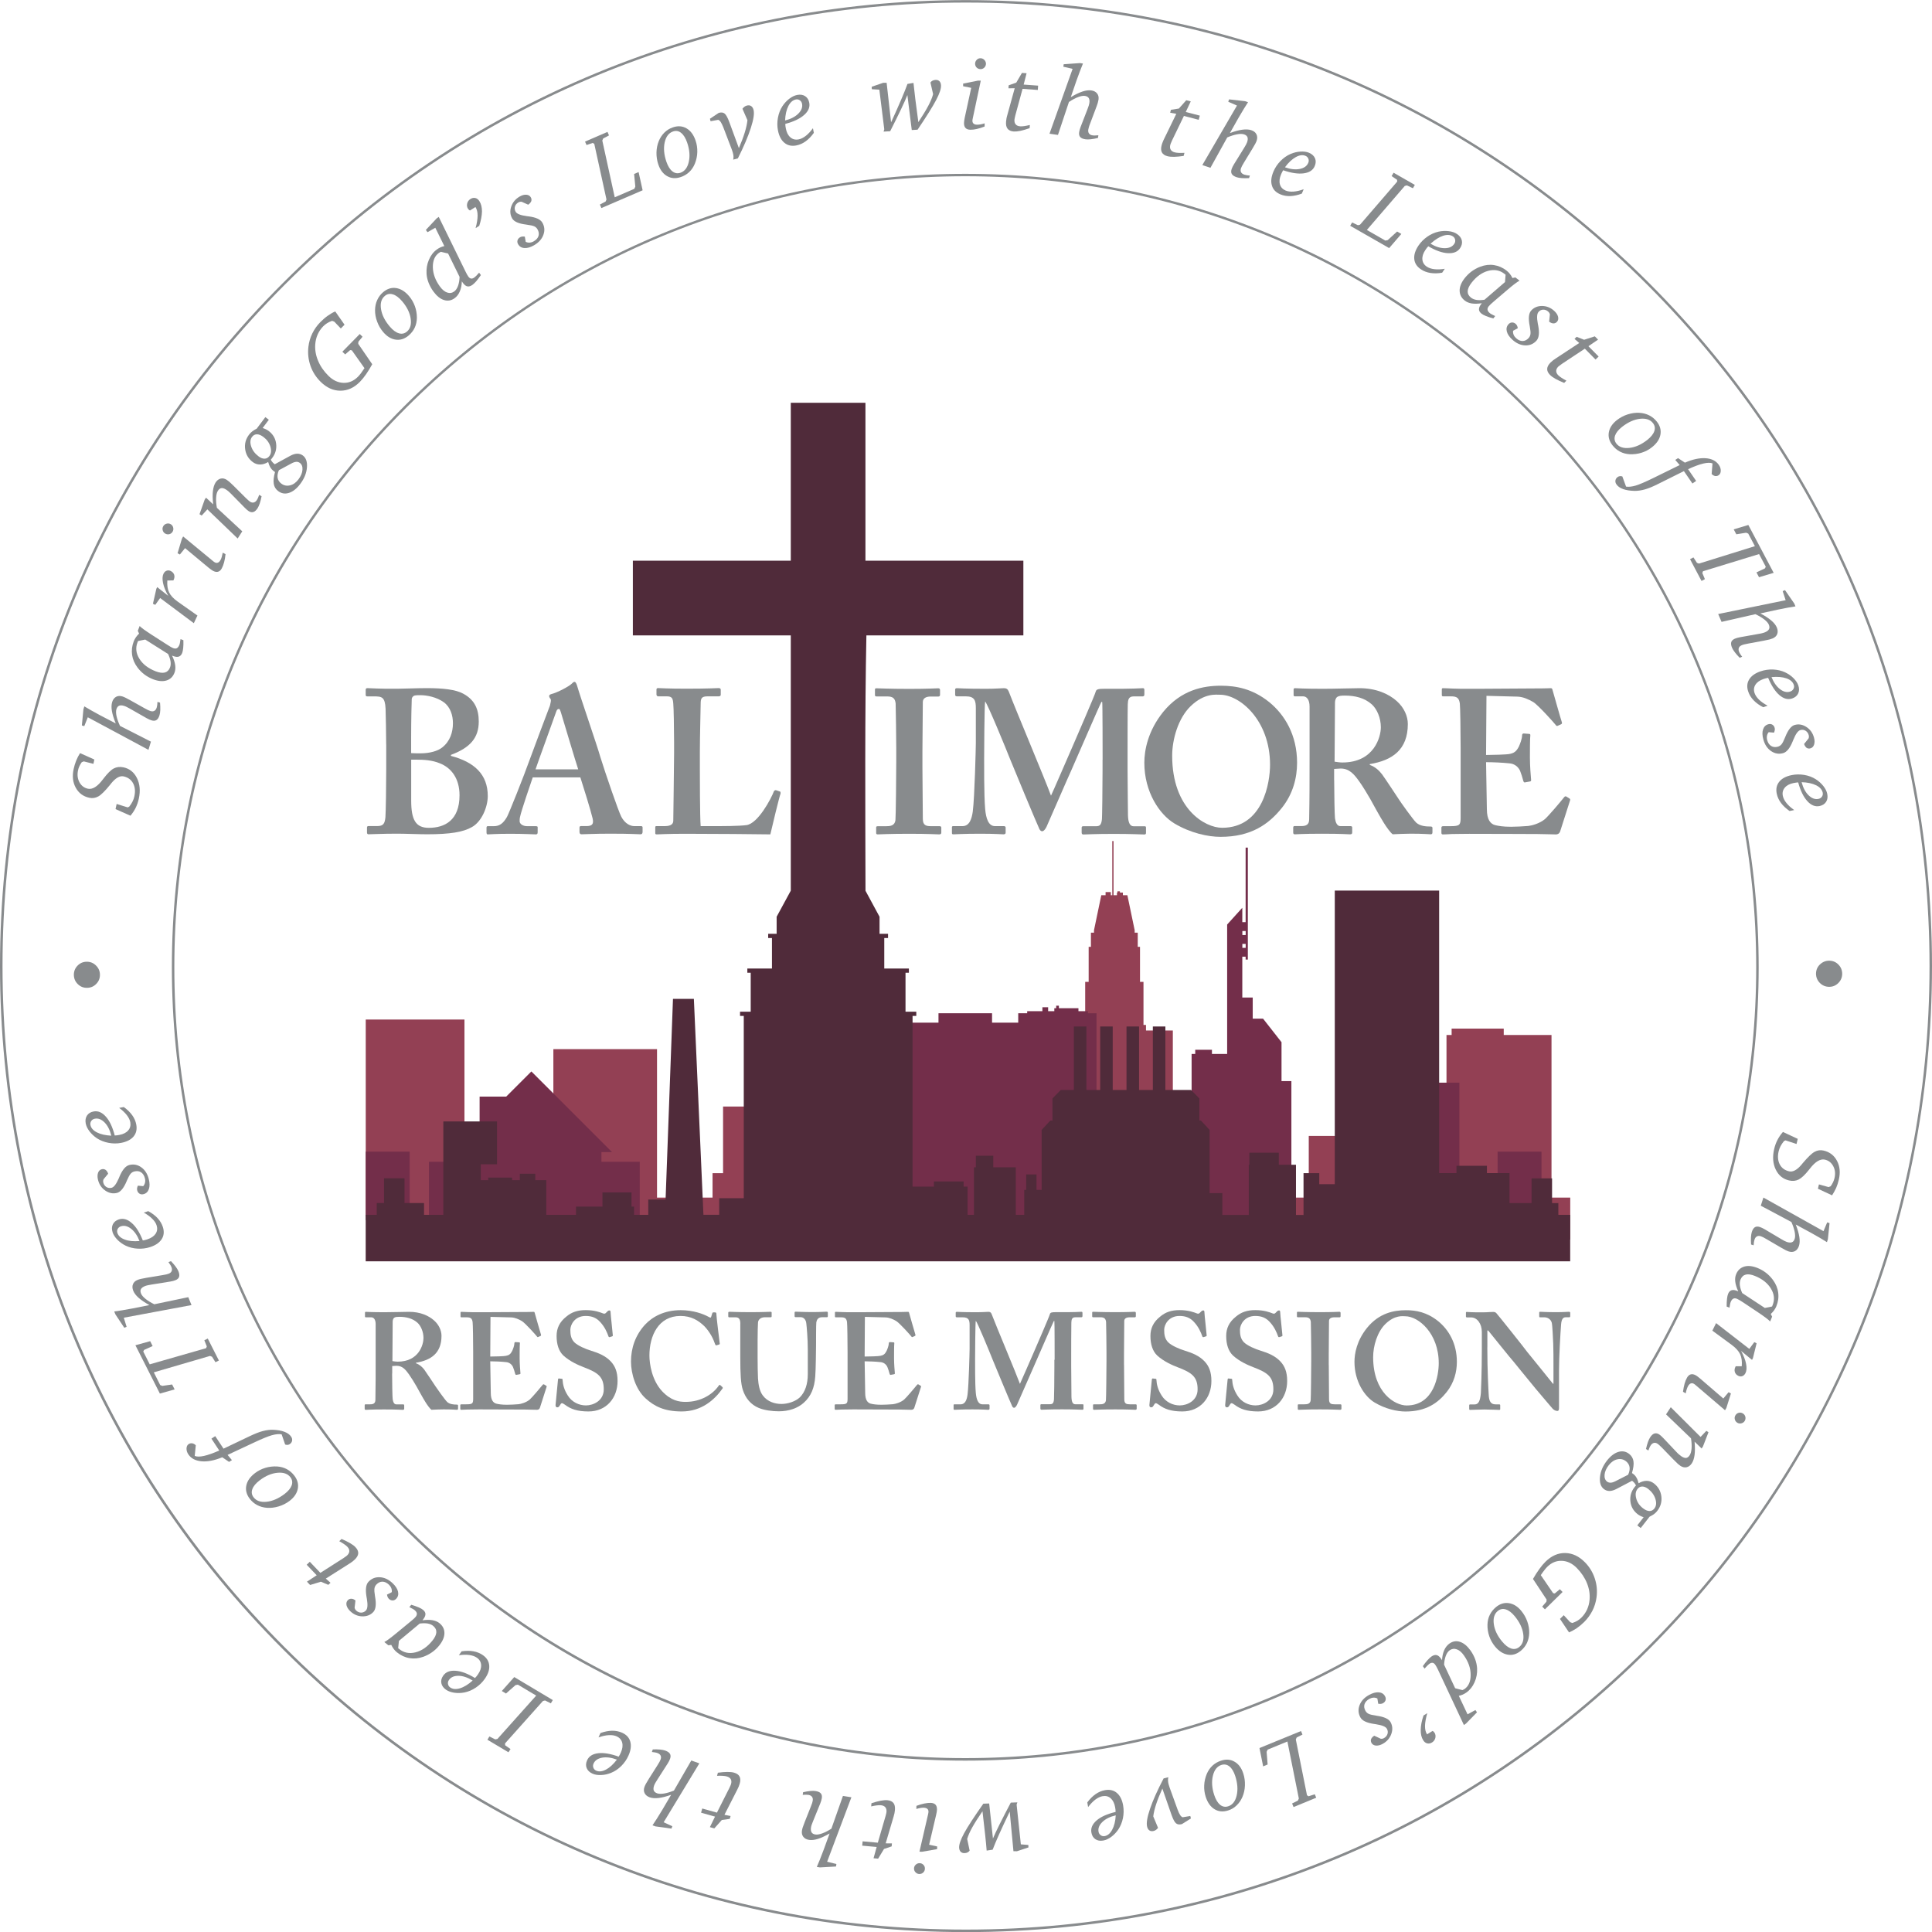 <?xml version="1.0" encoding="utf-8"?>
<!-- Generator: Adobe Illustrator 22.0.1, SVG Export Plug-In . SVG Version: 6.00 Build 0)  -->
<svg version="1.1" id="Layer_1" xmlns="http://www.w3.org/2000/svg" xmlns:xlink="http://www.w3.org/1999/xlink" x="0px" y="0px"
	 viewBox="0 0 383.77 383.78" style="enable-background:new 0 0 383.77 383.78;" xml:space="preserve">
<style type="text/css">
	.st0{fill-rule:evenodd;clip-rule:evenodd;fill:#934054;}
	.st1{fill-rule:evenodd;clip-rule:evenodd;fill:#732E4A;}
	.st2{fill:#888B8D;}
	.st3{fill:#502B3A;}
</style>
<g id="brm-logo">
	<g>
		<polygon class="st0" points="227.64,218.76 232.97,218.76 232.97,204.7 227.64,204.7 227.64,203.59 227.14,203.59 227.14,195.04 
			226.45,195.04 226.45,188.08 226,188.08 226,185.26 225.39,185.26 225.39,184.78 223.94,177.82 223.05,177.82 223.05,177.3 
			222.46,177.3 222.46,177.05 221.97,177.05 221.97,177.3 221.87,177.3 221.87,177.82 221.19,177.82 221.19,167.07 220.94,167.07 
			220.94,177.82 220.65,177.82 220.65,177.2 219.61,177.2 219.61,177.82 218.76,177.82 217.31,184.78 217.31,185.26 216.7,185.26 
			216.7,188.08 216.25,188.08 216.25,195.04 215.56,195.04 215.56,203.59 215.07,203.59 215.07,204.7 209.73,204.7 209.73,218.76 
			215.07,218.76 		"/>
		<polygon class="st0" points="308.19,237.89 308.19,205.59 298.7,205.59 298.7,204.32 288.35,204.32 288.35,205.59 287.33,205.59 
			287.33,237.89 269.58,237.89 269.58,225.64 259.97,225.64 259.97,237.89 151.35,237.89 151.35,219.8 143.63,219.8 143.63,233.04 
			141.54,233.04 141.54,237.89 130.51,237.89 130.51,208.4 109.92,208.4 109.92,237.89 92.26,237.89 92.26,202.52 72.65,202.52 
			72.65,241.62 73.47,241.62 73.47,246.23 311.91,246.23 311.91,237.89 		"/>
	</g>
	<g>
		<rect x="280.38" y="215.06" class="st1" width="9.51" height="27.48"/>
		<rect x="297.48" y="228.76" class="st1" width="8.72" height="13.61"/>
		<polygon class="st1" points="119.47,228.85 121.57,228.85 105.55,212.83 100.55,217.83 95.27,217.83 95.27,223.11 89.53,228.85 
			92.82,228.85 92.82,230.77 85.21,230.77 85.21,243.37 127.08,243.37 127.08,230.77 119.47,230.77 		"/>
		<path class="st1" d="M254.58,207.05l-3.69-4.71h-2.05v-4.19h-2.07v-0.24v-7.88h0.66v0.58h0.44v-22.24h-0.44v14.81h-0.66v-2.86
			l-3.01,3.33v14.26v4.43v4.71v2.31h-3.02v-0.83h-3.32v0.83h-0.72v32.67h7.06v1.33h7.12h1.22h2.47h1.84v-1.85h0.11v-26.76h-1.96
			V207.05z M246.78,188.28v-0.79h0.66v0.79H246.78z M247.44,184.94v0.79h-0.66v-0.79H247.44z"/>
		<polygon class="st1" points="216.1,200.86 214.22,200.86 214.22,200.27 210.34,200.27 210.34,199.77 209.8,199.77 209.8,200.27 
			209.43,200.27 209.43,200.86 208.2,200.86 208.2,200.08 207.06,200.08 207.06,200.86 204.04,200.86 204.04,201.27 202.26,201.27 
			202.26,203.14 197.06,203.14 197.06,201.27 186.42,201.27 186.42,203.14 180.8,203.14 180.8,242.17 217.81,242.17 217.81,206.21 
			217.81,203.14 217.81,201.27 216.1,201.27 		"/>
		<rect x="72.65" y="228.76" class="st1" width="8.72" height="13.61"/>
	</g>
	<g>
		<path class="st2" d="M77.89,272.82c0,1.64,0.05,4.69,0.11,5.1c0.08,0.55,0.27,1.04,0.71,1.04h1.36c0.16,0,0.22,0.08,0.22,0.19
			v0.65c0,0.19-0.08,0.25-0.3,0.25c-0.35,0-0.9-0.08-3.73-0.08c-2.67,0-3.33,0.08-3.6,0.08c-0.16,0-0.22-0.08-0.22-0.25v-0.63
			c0-0.14,0.05-0.22,0.16-0.22h0.93c0.6,0,1.04-0.16,1.04-0.9c0.05-2.73,0.05-5.29,0.05-7.85v-7.17c0-0.93-0.38-1.36-0.87-1.36
			h-1.06c-0.14,0-0.19-0.05-0.19-0.16v-0.74c0-0.14,0.05-0.19,0.19-0.19c0.19,0,1.06,0.08,3.73,0.08c1.53,0,4.03-0.08,4.85-0.08
			c2.18,0,3.87,0.74,4.96,1.72c0.98,0.87,1.47,2.02,1.47,3.05c0,3.43-2.07,4.85-5.07,5.34v0.11c0.76,0.27,1.25,0.76,1.64,1.25
			c0.33,0.44,2.02,3,2.24,3.33c0.16,0.27,1.91,2.73,2.32,3.11c0.52,0.46,1.28,0.52,1.94,0.52c0.16,0,0.22,0.08,0.22,0.19v0.57
			c0,0.19-0.05,0.27-0.22,0.27c-0.22,0-0.93-0.08-2.67-0.08c-0.76,0-1.8,0.05-2.4,0.08c-0.33-0.25-0.85-0.98-1.2-1.55
			c-0.49-0.76-1.55-2.73-1.8-3.16c-0.27-0.49-1.04-1.74-1.47-2.34c-0.68-0.95-1.31-1.69-2.45-1.69c-0.11,0-0.57,0.03-0.87,0.05
			V272.82z M77.95,270.37c0.38,0.05,0.71,0.11,1.04,0.11c4.25,0,5.13-3.43,5.13-4.69c0-1.25-0.52-2.43-1.2-3.05
			c-0.98-0.87-2.24-1.17-3.6-1.17c-0.44,0-0.76,0.03-0.98,0.16S78,262.19,78,262.52L77.95,270.37z"/>
		<path class="st2" d="M97.41,272.06c0.03,1.47,0.08,4.14,0.08,4.63c0,1.42,0.49,1.96,1.09,2.13c0.44,0.11,1.09,0.22,2.13,0.22
			c0.49,0,1.74-0.05,2.29-0.11c0.49-0.05,1.53-0.33,2.23-0.93c0.49-0.44,2.02-2.24,2.54-2.89c0.11-0.14,0.19-0.16,0.3-0.11
			l0.44,0.27c0.08,0.05,0.11,0.14,0.05,0.27l-1.31,4.09c-0.08,0.25-0.27,0.41-0.6,0.41c-0.14,0-0.74-0.03-2.43-0.05
			c-1.72,0-4.53-0.03-9.08-0.03c-1.01,0-1.74,0.03-2.32,0.03c-0.55,0.03-0.93,0.05-1.17,0.05c-0.16,0-0.22-0.05-0.22-0.22v-0.65
			c0-0.16,0.05-0.22,0.27-0.22h0.93c1.25,0,1.36-0.16,1.36-1.17v-6.49v-2.67c0-2.24-0.05-5.62-0.11-6c-0.11-0.74-0.38-0.95-1.2-0.95
			h-1.04c-0.11,0-0.16-0.05-0.16-0.19v-0.71c0-0.14,0.03-0.19,0.16-0.19c0.6,0,1.58,0.11,3.82,0.08h0.76c1.2,0,7.47-0.05,8.67-0.05
			c0.44,0,0.95-0.03,1.09-0.03c0.14,0,0.19,0.05,0.22,0.16c0.11,0.35,1.14,4.06,1.25,4.33c0.05,0.16,0.03,0.25-0.08,0.3l-0.49,0.22
			c-0.08,0.03-0.16,0-0.24-0.14c-0.11-0.16-2.34-2.67-3-3.05c-0.57-0.33-1.31-0.68-2.07-0.71l-4.14-0.11l-0.05,7.88
			c0.82,0,2.78-0.05,3.11-0.14c0.6-0.11,0.93-0.33,1.25-0.98c0.16-0.35,0.44-1.04,0.44-1.53c0-0.16,0.11-0.22,0.22-0.22l0.71,0.05
			c0.11,0,0.19,0.05,0.16,0.22c-0.05,0.44-0.05,2.24-0.05,2.94c0,1.09,0.11,2.4,0.16,3c0,0.14-0.05,0.16-0.22,0.19l-0.6,0.11
			c-0.11,0.03-0.16-0.03-0.22-0.19c-0.11-0.44-0.3-1.04-0.44-1.36c-0.24-0.55-0.76-0.93-1.36-0.98c-0.98-0.11-2.29-0.16-3.16-0.16
			L97.41,272.06z"/>
		<path class="st2" d="M111.59,273.88c0.11,0,0.16,0.05,0.16,0.22c0.05,0.87,0.27,1.91,1.04,3.11c0.82,1.31,2.23,1.96,3.6,1.96
			c1.47,0,3.54-0.93,3.54-3.19c0-2.51-1.15-3.33-4.03-4.42c-0.87-0.33-2.67-1.09-3.98-2.29c-0.93-0.87-1.36-2.24-1.36-3.9
			c0-1.53,0.6-2.78,1.91-3.82c1.09-0.93,2.29-1.31,3.87-1.31c1.8,0,2.89,0.44,3.43,0.65c0.27,0.11,0.44,0.05,0.57-0.08l0.35-0.35
			c0.11-0.11,0.22-0.16,0.38-0.16s0.22,0.16,0.22,0.44c0,0.44,0.44,4.25,0.44,4.53c0,0.11-0.05,0.16-0.16,0.19l-0.44,0.14
			c-0.11,0.03-0.22,0-0.27-0.16c-0.27-0.76-0.71-1.85-1.69-2.89c-0.71-0.76-1.58-1.15-2.83-1.15c-2.18,0-3.05,1.74-3.05,2.75
			c0,0.93,0.11,1.74,0.76,2.45c0.71,0.71,2.24,1.36,3.33,1.69c1.58,0.49,2.89,1.04,3.93,2.13c0.87,0.93,1.36,2.07,1.36,3.9
			c0,3.33-2.18,6.05-5.78,6.05c-2.23,0-3.54-0.49-4.63-1.31c-0.33-0.22-0.49-0.33-0.65-0.33c-0.16,0-0.27,0.22-0.44,0.49
			s-0.27,0.33-0.49,0.33s-0.33-0.16-0.33-0.44c0.05-0.33,0.44-4.74,0.49-5.07c0.03-0.16,0.05-0.22,0.16-0.22L111.59,273.88z"/>
		<path class="st2" d="M143.49,275.52c0.08,0.08,0.11,0.16,0.05,0.27c-1.64,2.34-4.25,4.58-8.12,4.58c-3.49,0-5.45-1.04-7.14-2.56
			c-2.02-1.8-2.94-4.96-2.94-7.36c0-2.67,0.87-5.23,2.78-7.31c1.47-1.58,3.82-2.89,7.09-2.89c2.51,0,4.52,0.76,5.51,1.31
			c0.38,0.22,0.49,0.22,0.55,0l0.22-0.71c0.05-0.16,0.11-0.16,0.44-0.16c0.33,0,0.38,0.05,0.38,0.44c0,0.49,0.55,4.85,0.65,5.67
			c0.03,0.16,0,0.25-0.11,0.27l-0.52,0.16c-0.14,0.05-0.22-0.05-0.3-0.27c-0.33-0.98-0.98-2.34-2.13-3.54
			c-1.2-1.15-2.62-2.02-4.74-2.02c-4.36,0-6.16,3.93-6.16,7.85c0,1.69,0.49,4.91,2.51,7.09c1.8,1.91,3.38,2.13,4.69,2.13
			c3,0,5.37-1.5,6.52-3.16c0.14-0.19,0.24-0.27,0.33-0.19L143.49,275.52z"/>
		<path class="st2" d="M147.06,263.03c0-0.93-0.22-1.36-0.93-1.36h-1.25c-0.16,0-0.22-0.05-0.22-0.25v-0.63
			c0-0.16,0.05-0.22,0.27-0.22c0.27,0,1.58,0.08,4.2,0.08c2.29,0,3.6-0.08,3.93-0.08c0.16,0,0.22,0.05,0.22,0.19v0.68
			c0,0.16-0.05,0.22-0.22,0.22h-1.15c-0.82,0-1.31,0.49-1.34,1.06c-0.03,0.33-0.08,1.96-0.08,3.54v3.38c0,1.36,0.03,3.3,0.08,4.17
			c0.08,1.25,0.3,2.51,0.95,3.38c0.93,1.25,2.4,1.69,3.71,1.69c1.25,0,2.78-0.49,3.65-1.31c1.04-1.04,1.58-2.62,1.58-4.61v-4.91
			c0-2.18-0.22-4.58-0.3-5.21c-0.08-0.71-0.52-1.2-1.12-1.2h-0.98c-0.16,0-0.22-0.08-0.22-0.19v-0.68c0-0.16,0.05-0.22,0.22-0.22
			c0.27,0,1.53,0.08,3.33,0.08c1.69,0,2.56-0.08,2.78-0.08c0.25,0,0.27,0.08,0.27,0.22v0.63c0,0.16-0.03,0.25-0.16,0.25h-0.98
			c-0.98,0-1.09,0.76-1.15,1.06c-0.05,0.33-0.05,4.14-0.05,4.5c0,0.38-0.05,5.12-0.16,6.21c-0.16,2.24-0.82,3.93-2.29,5.23
			c-1.15,1.04-2.89,1.69-4.96,1.69c-1.31,0-2.89-0.22-3.93-0.65c-1.58-0.65-2.67-1.91-3.22-3.65c-0.38-1.2-0.49-3-0.49-6.57V263.03z
			"/>
		<path class="st2" d="M171.78,272.06c0.03,1.47,0.08,4.14,0.08,4.63c0,1.42,0.49,1.96,1.09,2.13c0.44,0.11,1.09,0.22,2.13,0.22
			c0.49,0,1.74-0.05,2.29-0.11c0.49-0.05,1.53-0.33,2.23-0.93c0.49-0.44,2.02-2.24,2.54-2.89c0.11-0.14,0.19-0.16,0.3-0.11
			l0.44,0.27c0.08,0.05,0.11,0.14,0.05,0.27l-1.31,4.09c-0.08,0.25-0.27,0.41-0.6,0.41c-0.14,0-0.74-0.03-2.43-0.05
			c-1.72,0-4.53-0.03-9.08-0.03c-1.01,0-1.74,0.03-2.32,0.03c-0.55,0.03-0.93,0.05-1.17,0.05c-0.16,0-0.22-0.05-0.22-0.22v-0.65
			c0-0.16,0.05-0.22,0.27-0.22h0.93c1.25,0,1.36-0.16,1.36-1.17v-6.49v-2.67c0-2.24-0.05-5.62-0.11-6c-0.11-0.74-0.38-0.95-1.2-0.95
			h-1.04c-0.11,0-0.16-0.05-0.16-0.19v-0.71c0-0.14,0.03-0.19,0.16-0.19c0.6,0,1.58,0.11,3.82,0.08h0.76c1.2,0,7.47-0.05,8.67-0.05
			c0.44,0,0.95-0.03,1.09-0.03c0.14,0,0.19,0.05,0.22,0.16c0.11,0.35,1.14,4.06,1.25,4.33c0.05,0.16,0.03,0.25-0.08,0.3l-0.49,0.22
			c-0.08,0.03-0.16,0-0.24-0.14c-0.11-0.16-2.34-2.67-3-3.05c-0.57-0.33-1.31-0.68-2.07-0.71l-4.14-0.11l-0.05,7.88
			c0.82,0,2.78-0.05,3.11-0.14c0.6-0.11,0.93-0.33,1.25-0.98c0.16-0.35,0.44-1.04,0.44-1.53c0-0.16,0.11-0.22,0.22-0.22l0.71,0.05
			c0.11,0,0.19,0.05,0.16,0.22c-0.05,0.44-0.05,2.24-0.05,2.94c0,1.09,0.11,2.4,0.16,3c0,0.14-0.05,0.16-0.22,0.19l-0.6,0.11
			c-0.11,0.03-0.16-0.03-0.22-0.19c-0.11-0.44-0.3-1.04-0.44-1.36c-0.24-0.55-0.76-0.93-1.36-0.98c-0.98-0.11-2.29-0.16-3.16-0.16
			L171.78,272.06z"/>
		<path class="st2" d="M209.49,270.1c0-0.82,0-7.58-0.05-7.69h-0.11c-0.22,0.38-3.65,8.34-3.98,9.05c-0.41,0.87-3.19,7.31-3.33,7.58
			c-0.11,0.22-0.33,0.6-0.6,0.6c-0.16,0-0.33-0.16-0.44-0.49c-0.11-0.16-3.65-8.67-3.82-9.11c-0.49-1.25-3-7.36-3.33-7.69
			c-0.11,0.38-0.14,7.25-0.14,7.58c0,0.33-0.03,4.96,0.14,6.73c0.11,1.25,0.44,2.29,1.31,2.29h1.2c0.16,0,0.22,0.11,0.22,0.19v0.68
			c0,0.11-0.05,0.22-0.27,0.22c-0.27,0-1.04-0.08-3.11-0.08c-2.34,0-3.27,0.08-3.54,0.08c-0.22,0-0.22-0.05-0.22-0.25v-0.68
			c0-0.05,0-0.16,0.16-0.16h1.25c0.93,0,1.23-0.98,1.36-1.94c0.25-1.91,0.41-8.61,0.41-9.1v-4.66c0-0.98-0.14-1.58-1.34-1.58h-1.2
			c-0.16,0-0.22-0.11-0.22-0.19v-0.74c0-0.05,0.05-0.16,0.22-0.16c0.27,0,0.98,0.08,3.87,0.08c1.31,0,2.07-0.08,2.4-0.08
			s0.52,0.11,0.65,0.46c0.98,2.56,4.8,11.61,5.62,13.85c0.25-0.49,2.18-4.99,2.89-6.6c0.49-1.14,2.94-6.76,3.08-7.31
			c0.08-0.27,0.41-0.33,1.06-0.33c3.98,0.03,4.91-0.08,5.23-0.08c0.11,0,0.16,0.11,0.16,0.25v0.57c0,0.16-0.05,0.27-0.22,0.27h-1.2
			c-0.71,0-0.76,0.49-0.79,1.06c-0.03,0.6-0.03,6.05-0.03,6.76v1.91c0,1.64,0.05,5.62,0.05,6.08c0.03,1.04,0.27,1.47,0.76,1.47h1.47
			c0.16,0,0.16,0.11,0.16,0.19v0.63c0,0.16,0,0.27-0.22,0.27c-0.33,0-1.64-0.08-4.03-0.08c-2.67,0-3.71,0.08-4.09,0.08
			c-0.16,0-0.22-0.11-0.22-0.25v-0.63c0-0.16,0.05-0.22,0.22-0.22h1.69c0.49,0,0.71-0.16,0.79-0.95c0.03-0.27,0.08-4.2,0.08-6.38
			V270.1z"/>
		<path class="st2" d="M223.28,271.13c0,0.27,0.05,6.54,0.05,6.84c0,0.87,0.44,0.98,1.09,0.98h1.15c0.11,0,0.22,0.05,0.22,0.19v0.68
			c0,0.16-0.11,0.22-0.27,0.22c-0.33,0-1.42-0.08-3.98-0.08c-2.73,0-3.93,0.08-4.2,0.08c-0.16,0-0.22-0.05-0.22-0.19v-0.74
			c0-0.11,0.05-0.16,0.22-0.16h1.09c0.54,0,1.14-0.05,1.25-0.79c0.05-0.38,0.11-6.27,0.11-7.74v-1.91c0-0.65-0.05-5.56-0.08-5.92
			c-0.08-0.65-0.36-0.93-1.12-0.93h-1.42c-0.16,0-0.22-0.05-0.22-0.19v-0.71c0-0.14,0.05-0.19,0.16-0.19c0.33,0,1.74,0.08,4.42,0.08
			c2.62,0,3.49-0.08,3.87-0.08c0.16,0,0.22,0.11,0.22,0.25v0.63c0,0.16-0.11,0.22-0.22,0.22h-1.04c-0.6,0-1.04,0.22-1.04,0.74
			c0,0.27-0.05,6.27-0.05,6.6V271.13z"/>
		<path class="st2" d="M229.55,273.88c0.11,0,0.16,0.05,0.16,0.22c0.05,0.87,0.27,1.91,1.04,3.11c0.82,1.31,2.23,1.96,3.6,1.96
			c1.47,0,3.54-0.93,3.54-3.19c0-2.51-1.15-3.33-4.03-4.42c-0.87-0.33-2.67-1.09-3.98-2.29c-0.93-0.87-1.36-2.24-1.36-3.9
			c0-1.53,0.6-2.78,1.91-3.82c1.09-0.93,2.29-1.31,3.87-1.31c1.8,0,2.89,0.44,3.43,0.65c0.27,0.11,0.44,0.05,0.57-0.08l0.35-0.35
			c0.11-0.11,0.22-0.16,0.38-0.16c0.16,0,0.22,0.16,0.22,0.44c0,0.44,0.44,4.25,0.44,4.53c0,0.11-0.05,0.16-0.16,0.19l-0.44,0.14
			c-0.11,0.03-0.22,0-0.27-0.16c-0.27-0.76-0.71-1.85-1.69-2.89c-0.71-0.76-1.58-1.15-2.83-1.15c-2.18,0-3.05,1.74-3.05,2.75
			c0,0.93,0.11,1.74,0.76,2.45c0.71,0.71,2.24,1.36,3.33,1.69c1.58,0.49,2.89,1.04,3.93,2.13c0.87,0.93,1.36,2.07,1.36,3.9
			c0,3.33-2.18,6.05-5.78,6.05c-2.23,0-3.54-0.49-4.63-1.31c-0.33-0.22-0.49-0.33-0.65-0.33c-0.16,0-0.27,0.22-0.44,0.49
			c-0.16,0.27-0.27,0.33-0.49,0.33c-0.22,0-0.33-0.16-0.33-0.44c0.05-0.33,0.44-4.74,0.49-5.07c0.03-0.16,0.05-0.22,0.16-0.22
			L229.55,273.88z"/>
		<path class="st2" d="M244.6,273.88c0.11,0,0.16,0.05,0.16,0.22c0.05,0.87,0.27,1.91,1.04,3.11c0.82,1.31,2.23,1.96,3.6,1.96
			c1.47,0,3.54-0.93,3.54-3.19c0-2.51-1.15-3.33-4.03-4.42c-0.87-0.33-2.67-1.09-3.98-2.29c-0.93-0.87-1.36-2.24-1.36-3.9
			c0-1.53,0.6-2.78,1.91-3.82c1.09-0.93,2.29-1.31,3.87-1.31c1.8,0,2.89,0.44,3.43,0.65c0.27,0.11,0.44,0.05,0.57-0.08l0.35-0.35
			c0.11-0.11,0.22-0.16,0.38-0.16c0.16,0,0.22,0.16,0.22,0.44c0,0.44,0.44,4.25,0.44,4.53c0,0.11-0.05,0.16-0.16,0.19l-0.44,0.14
			c-0.11,0.03-0.22,0-0.27-0.16c-0.27-0.76-0.71-1.85-1.69-2.89c-0.71-0.76-1.58-1.15-2.83-1.15c-2.18,0-3.05,1.74-3.05,2.75
			c0,0.93,0.11,1.74,0.76,2.45c0.71,0.71,2.24,1.36,3.33,1.69c1.58,0.49,2.89,1.04,3.93,2.13c0.87,0.93,1.36,2.07,1.36,3.9
			c0,3.33-2.18,6.05-5.78,6.05c-2.23,0-3.54-0.49-4.63-1.31c-0.33-0.22-0.49-0.33-0.65-0.33c-0.16,0-0.27,0.22-0.44,0.49
			c-0.16,0.27-0.27,0.33-0.49,0.33c-0.22,0-0.33-0.16-0.33-0.44c0.05-0.33,0.44-4.74,0.49-5.07c0.03-0.16,0.05-0.22,0.16-0.22
			L244.6,273.88z"/>
		<path class="st2" d="M263.95,271.13c0,0.27,0.05,6.54,0.05,6.84c0,0.87,0.44,0.98,1.09,0.98h1.15c0.11,0,0.22,0.05,0.22,0.19v0.68
			c0,0.16-0.11,0.22-0.27,0.22c-0.33,0-1.42-0.08-3.98-0.08c-2.73,0-3.93,0.08-4.2,0.08c-0.16,0-0.22-0.05-0.22-0.19v-0.74
			c0-0.11,0.05-0.16,0.22-0.16h1.09c0.54,0,1.14-0.05,1.25-0.79c0.05-0.38,0.11-6.27,0.11-7.74v-1.91c0-0.65-0.05-5.56-0.08-5.92
			c-0.08-0.65-0.36-0.93-1.12-0.93h-1.42c-0.16,0-0.22-0.05-0.22-0.19v-0.71c0-0.14,0.05-0.19,0.16-0.19c0.33,0,1.74,0.08,4.42,0.08
			c2.62,0,3.49-0.08,3.87-0.08c0.16,0,0.22,0.11,0.22,0.25v0.63c0,0.16-0.11,0.22-0.22,0.22h-1.04c-0.6,0-1.04,0.22-1.04,0.74
			c0,0.27-0.05,6.27-0.05,6.6V271.13z"/>
		<path class="st2" d="M285.68,262.44c2.04,1.66,3.71,4.36,3.71,8.07c0,2.02-0.55,4.14-2.02,6c-1.74,2.18-4.09,3.87-8.18,3.87
			c-1.64,0-3.98-0.49-6.16-1.8c-1.94-1.17-3.98-4.14-3.98-8.07c0-1.64,0.46-4.23,2.51-6.76c2.4-2.94,5.34-3.49,7.69-3.49
			C281.26,260.25,283.44,260.64,285.68,262.44z M275.21,262.98c-1.66,1.61-2.45,4.42-2.45,6.6c0,7.09,4.36,9.6,6.65,9.6
			c5.51,0,6.38-6.11,6.38-8.4c0-5.94-4.03-9.32-6.65-9.32C278.65,261.45,277.07,261.18,275.21,262.98z"/>
		<path class="st2" d="M295.44,267.64c0,4.63,0.22,8.45,0.27,9.3c0.05,1.36,0.38,2.02,1.36,2.02h0.71c0.22,0,0.22,0.11,0.22,0.25
			v0.63c0,0.16,0,0.22-0.22,0.22c-0.27,0-1.91-0.08-2.94-0.08c-0.71,0-2.56,0.08-2.84,0.08c-0.11,0-0.16-0.05-0.16-0.25v-0.68
			c0-0.05,0.05-0.16,0.16-0.16h0.93c0.71,0,1.09-0.6,1.23-2.26c0.03-0.49,0.19-4.31,0.19-8.67v-3.46c0-1.64-0.93-2.89-2.13-2.89
			h-0.87c-0.11-0.03-0.16-0.08-0.16-0.19v-0.74c0-0.11,0.05-0.16,0.16-0.16c0.14,0,0.35,0.03,0.85,0.05
			c0.49,0.03,1.23,0.03,2.43,0.03c0.46,0,0.87-0.03,1.2-0.05c0.35,0,0.6-0.03,0.76-0.03c0.33,0,0.49,0.08,0.65,0.25
			c0.27,0.27,5.62,6.98,6.16,7.74c0.38,0.44,4.63,5.72,5.07,6.27h0.11V272c0-2.4,0-3.76-0.05-5.12c-0.05-1.04-0.16-3.71-0.3-4.17
			c-0.19-0.65-0.79-1.04-1.45-1.04h-0.87c-0.16,0-0.16-0.11-0.16-0.25v-0.63c0-0.16,0-0.22,0.22-0.22c0.33,0,1.2,0.08,3.05,0.08
			c1.64,0,2.29-0.08,2.62-0.08c0.22,0,0.27,0.11,0.27,0.19v0.63c0,0.16-0.05,0.27-0.16,0.27h-0.76c-0.54,0-0.82,0.44-0.9,1.44
			c-0.14,1.85-0.41,6.43-0.41,9.21v7.2c0,0.38,0,0.76-0.33,0.76c-0.38,0-0.71-0.22-0.93-0.44c-0.22-0.27-1.69-1.96-3.38-3.98
			c-1.91-2.34-4.03-4.91-4.36-5.34c-0.38-0.38-4.74-5.83-5.07-6.22h-0.16V267.64z"/>
	</g>
	<path class="st3" d="M309.55,241.32v-2.34h-1.25v-4.91h-4.07v4.91h-4.38v-5.95h-4.49v-1.46h-6.05v1.46h-3.44V176.9h-20.73v58.33
		h-3.08v-2.19h-3.13v8.29h-1.5v-9.96h-3.41v-2.4h-5.85v2.4h-0.11v9.96h-5.25V237h-2.54v-12.56l-1.72-1.86h-0.31v-4.39l-1.65-1.68
		h-5.1V203.9h-2.49v12.61h-2.74V203.9h-2.49v12.61h-2.74V203.9h-2.49v12.61h-2.74V203.9h-2.49v12.61h-2.6l-1.65,1.68v4.39h-0.42
		l-1.73,1.86v11.92h-1.02v-3.07h-2.05v3.07h-0.39v4.95h-1.67v-9.44h-4.48v-2.29h-3.46v2.29h-0.38v9.44h-1.26v-5.6h-0.79v-1.03h-5.9
		v1.03h-4.24v-33.91h0.74v-0.84h-2.14v-7.73h0.67v-0.84h-4.89v-6.06h0.75v-0.84h-1.69v-3.39l-2.79-5.16
		c-0.04-17.23-0.14-35.1,0.18-50.73c9.64,0,20.91,0,31.18,0c0-4.94,0-9.89,0-14.83c-10.46,0-20.91,0-31.37,0
		c0-10.46,0-20.91,0-31.37c-4.94,0-9.89,0-14.83,0c0,10.46,0,20.91,0,31.37c-10.46,0-20.91,0-31.37,0c0,4.94,0,9.89,0,14.83
		c10.46,0,20.91,0,31.37,0c0,16.9,0,33.8,0,50.71l-2.81,5.18v3.39h-1.68v0.84h0.75v6.06h-4.89v0.84h0.67v7.73H147v0.84h0.74v36.21
		h-4.88v3.29h-3.13l-1.9-42.89h-4.15l-1.47,39.86h-3.44v3.04h-2.82v-1.63h-0.51v-2.82h-5.77v2.82h-5.26v1.63h-5.9v-6.88h-2.18v-1.28
		h-3.07v1.28h-1.54v-0.51h-4.74v0.51H95.5v-3.15h3.23v-8.52H95.5h-7.44v8.52v10.03h-3.83v-2.34h-3.88v-4.91h-4.07v4.91h-1.44v2.34
		h-2.2v2.42v1.16v5.66h239.26v-5.66v-1.16v-2.42H309.55z"/>
	<g>
		<path class="st2" d="M15.9,149.6l2.84,1.27l-0.18,0.86l-1.92-0.49l-0.4,0.16c-0.18,0.25-0.33,0.51-0.46,0.78
			c-0.13,0.27-0.22,0.55-0.28,0.84c-0.19,0.89-0.09,1.67,0.28,2.37c0.38,0.69,0.94,1.12,1.68,1.28c0.91,0.19,1.9-0.42,2.97-1.85
			l0.14-0.18c0.78-1.02,1.45-1.69,2.02-1.99c0.57-0.3,1.21-0.38,1.93-0.23c1.21,0.26,2.1,0.97,2.68,2.13
			c0.58,1.16,0.71,2.52,0.38,4.07c-0.14,0.66-0.35,1.27-0.63,1.84c-0.28,0.57-0.63,1.09-1.04,1.57l-2.96-1.31l0.22-1.02l2.2,0.68
			l0.3-0.15c0.27-0.34,0.49-0.68,0.66-1.02c0.17-0.34,0.29-0.68,0.36-1.03c0.22-1.01,0.13-1.88-0.26-2.6
			c-0.39-0.72-1.02-1.17-1.88-1.36c-0.76-0.16-1.59,0.31-2.48,1.41c-0.09,0.12-0.16,0.21-0.21,0.27c-0.99,1.22-1.77,1.99-2.33,2.3
			s-1.16,0.41-1.79,0.27c-1.2-0.26-2.1-0.92-2.69-1.99c-0.59-1.07-0.73-2.31-0.42-3.73c0.12-0.57,0.29-1.12,0.5-1.65
			C15.34,150.57,15.6,150.07,15.9,149.6z"/>
		<path class="st2" d="M16.57,140.9l0.18-0.59c0.39,0.24,0.84,0.5,1.35,0.79c0.51,0.29,1.11,0.62,1.8,0.99l3.09,1.61
			c-0.39-0.95-0.64-1.77-0.76-2.46c-0.12-0.69-0.1-1.27,0.04-1.76c0.15-0.49,0.4-0.84,0.76-1.05c0.36-0.21,0.78-0.24,1.25-0.1
			c0.18,0.05,0.39,0.14,0.62,0.25c0.23,0.11,0.57,0.29,1.02,0.54l2.77,1.55c0.3,0.17,0.54,0.3,0.72,0.38s0.34,0.15,0.47,0.19
			c0.31,0.09,0.57,0.08,0.78-0.04c0.22-0.12,0.37-0.34,0.47-0.66c0.04-0.13,0.07-0.29,0.1-0.48c0.02-0.19,0.04-0.4,0.05-0.64
			l0.51,0.15c0.05,0.54,0.06,1.03,0.05,1.45c-0.02,0.42-0.07,0.77-0.15,1.03c-0.14,0.48-0.34,0.8-0.6,0.97
			c-0.25,0.17-0.58,0.19-0.99,0.07c-0.14-0.04-0.29-0.1-0.45-0.17s-0.34-0.16-0.52-0.26l-3.3-1.88c-0.24-0.14-0.46-0.26-0.66-0.35
			c-0.2-0.1-0.37-0.17-0.51-0.21c-0.42-0.13-0.76-0.14-1.01-0.03c-0.25,0.11-0.42,0.34-0.53,0.7c-0.1,0.34-0.09,0.8,0.03,1.38
			c0.13,0.58,0.36,1.22,0.69,1.92l6.14,3.13l-0.49,1.63l-12.05-6.47l-0.7,1.76l-0.48-0.14L16.57,140.9z"/>
		<path class="st2" d="M27.37,125.31l0.37-0.96c0.16,0.17,0.45,0.41,0.85,0.7c0.41,0.29,0.92,0.64,1.54,1.04l3.04,1.95
			c0.27,0.17,0.51,0.32,0.71,0.44c0.21,0.12,0.38,0.21,0.52,0.26c0.29,0.11,0.54,0.12,0.74,0.01c0.2-0.11,0.37-0.34,0.51-0.69
			c0.03-0.07,0.06-0.18,0.08-0.31c0.03-0.13,0.07-0.4,0.13-0.8l0.57,0.22c0.02,0.61,0,1.12-0.04,1.54c-0.04,0.42-0.11,0.75-0.2,0.99
			c-0.15,0.39-0.38,0.63-0.68,0.73c-0.3,0.1-0.69,0.05-1.17-0.14l-0.16-0.06c0.34,0.71,0.55,1.34,0.62,1.9
			c0.08,0.55,0.03,1.05-0.14,1.5c-0.31,0.8-0.84,1.31-1.59,1.54c-0.75,0.23-1.64,0.15-2.66-0.24c-0.61-0.24-1.18-0.55-1.69-0.93
			s-0.98-0.84-1.38-1.37c-0.6-0.79-0.97-1.63-1.1-2.53c-0.13-0.9-0.02-1.81,0.33-2.72c0.11-0.27,0.25-0.54,0.43-0.8
			c0.18-0.26,0.39-0.5,0.63-0.73L27.37,125.31z M27.42,127.33l-0.1,0.25c-0.43,1.1-0.31,2.2,0.37,3.28c0.67,1.08,1.75,1.9,3.21,2.48
			c0.75,0.29,1.36,0.37,1.84,0.25c0.48-0.13,0.82-0.46,1.03-1c0.14-0.35,0.17-0.75,0.11-1.19s-0.23-0.94-0.49-1.49l-4.54-2.87
			L27.42,127.33z"/>
		<path class="st2" d="M31.05,116.98l0.17-0.36l2.2,1.74c-0.53-0.93-0.87-1.78-1.03-2.54c-0.16-0.76-0.14-1.38,0.08-1.84
			c0.15-0.31,0.35-0.51,0.61-0.61c0.26-0.1,0.53-0.09,0.81,0.04c0.35,0.17,0.58,0.41,0.7,0.73c0.11,0.32,0.08,0.67-0.09,1.03
			l-0.06,0.12l-1.2,0.02c-0.07,0.95,0.05,1.74,0.35,2.36c0.3,0.63,0.88,1.25,1.73,1.85l3.9,2.75l-0.72,1.52l-6.69-5l-0.97,1.36
			l-0.46-0.22L31.05,116.98z"/>
		<path class="st2" d="M32.42,104.54c0.14-0.25,0.35-0.42,0.64-0.51c0.29-0.09,0.57-0.06,0.82,0.08c0.26,0.14,0.43,0.35,0.51,0.64
			c0.08,0.29,0.06,0.56-0.08,0.82c-0.15,0.27-0.36,0.45-0.64,0.53c-0.28,0.08-0.55,0.05-0.82-0.09c-0.26-0.14-0.44-0.36-0.52-0.65
			C32.24,105.07,32.27,104.8,32.42,104.54z M36.13,107.02l0.25-0.46l5.87,4.84c0.1,0.08,0.18,0.15,0.24,0.19
			c0.07,0.05,0.12,0.08,0.17,0.11c0.22,0.12,0.43,0.14,0.63,0.06c0.19-0.08,0.37-0.26,0.52-0.54c0.09-0.16,0.17-0.36,0.24-0.6
			c0.07-0.24,0.14-0.52,0.2-0.84l0.55,0.3c-0.06,0.6-0.16,1.13-0.28,1.6c-0.12,0.47-0.28,0.87-0.46,1.21
			c-0.2,0.37-0.45,0.6-0.75,0.68c-0.29,0.08-0.64,0.02-1.02-0.19c-0.11-0.06-0.23-0.14-0.38-0.25c-0.14-0.1-0.3-0.22-0.47-0.36
			l-4.68-3.89l-1.03,1.27l-0.46-0.25L36.13,107.02z"/>
		<path class="st2" d="M40.65,99.27l0.27-0.42l1.42,1.33c-0.11-1.06-0.13-1.93-0.05-2.62s0.25-1.25,0.51-1.68
			c0.28-0.44,0.62-0.71,1.02-0.81c0.4-0.1,0.81-0.02,1.23,0.25c0.15,0.1,0.32,0.23,0.51,0.39c0.18,0.16,0.46,0.43,0.85,0.8
			l2.25,2.24c0.04,0.03,0.08,0.08,0.14,0.14c0.42,0.41,0.71,0.66,0.86,0.76c0.26,0.17,0.52,0.22,0.75,0.16
			c0.24-0.06,0.45-0.23,0.63-0.51c0.07-0.12,0.15-0.26,0.22-0.42c0.07-0.17,0.15-0.37,0.22-0.59l0.48,0.29
			c-0.11,0.55-0.23,1.02-0.36,1.41c-0.13,0.39-0.27,0.7-0.42,0.94c-0.26,0.41-0.54,0.67-0.84,0.77c-0.3,0.1-0.62,0.04-0.96-0.18
			c-0.1-0.07-0.22-0.16-0.36-0.28c-0.14-0.12-0.29-0.27-0.45-0.43l-2.66-2.71c-0.18-0.18-0.35-0.34-0.52-0.49
			c-0.17-0.14-0.32-0.26-0.47-0.35c-0.37-0.24-0.69-0.34-0.95-0.3c-0.26,0.04-0.49,0.21-0.69,0.53c-0.2,0.31-0.32,0.77-0.35,1.36
			c-0.04,0.59,0.01,1.26,0.15,2.02l5.04,4.67l-0.91,1.43l-6.02-5.79l-1.13,1.23l-0.43-0.27L40.65,99.27z"/>
		<path class="st2" d="M50.99,85.15l1.72-2.29l0.69,0.52l-1.23,1.64c0.22,0.07,0.44,0.15,0.64,0.25s0.39,0.21,0.56,0.34
			c0.85,0.64,1.35,1.48,1.48,2.51c0.13,1.03-0.12,1.98-0.76,2.82C54.05,91,54,91.06,53.95,91.12c-0.05,0.06-0.1,0.12-0.16,0.19
			c0.08,0.17,0.18,0.32,0.3,0.46c0.11,0.14,0.25,0.26,0.4,0.38l0.09,0.07l3.06-1.67c0.51-0.28,0.97-0.42,1.39-0.43
			c0.41-0.01,0.79,0.11,1.13,0.36c0.63,0.47,0.9,1.27,0.81,2.39c-0.09,1.12-0.53,2.2-1.32,3.25c-0.7,0.93-1.44,1.52-2.23,1.78
			c-0.79,0.26-1.51,0.14-2.16-0.35c-0.49-0.37-0.79-0.85-0.88-1.44c-0.1-0.59-0.02-1.38,0.25-2.36c-0.04-0.02-0.07-0.04-0.11-0.06
			c-0.04-0.02-0.09-0.06-0.17-0.12c-0.26-0.2-0.48-0.44-0.65-0.72c-0.17-0.29-0.31-0.65-0.43-1.08c-0.54,0.33-1.08,0.5-1.61,0.5
			c-0.53,0-1.01-0.16-1.44-0.48c-0.87-0.65-1.38-1.51-1.52-2.56c-0.15-1.05,0.11-2.02,0.77-2.89c0.18-0.24,0.39-0.46,0.64-0.65
			C50.36,85.49,50.66,85.31,50.99,85.15z M52.33,86.8c-0.47-0.35-0.9-0.53-1.29-0.53c-0.39,0-0.72,0.17-0.98,0.52
			c-0.36,0.48-0.42,1.11-0.17,1.88s0.74,1.43,1.47,1.98c0.42,0.32,0.82,0.47,1.2,0.46c0.38-0.01,0.69-0.18,0.95-0.52
			c0.36-0.48,0.43-1.11,0.2-1.87C53.48,87.96,53.02,87.32,52.33,86.8z M55.4,93.4c-0.25,0.57-0.33,1.08-0.25,1.53
			c0.08,0.45,0.32,0.83,0.73,1.13c0.51,0.39,1.09,0.5,1.73,0.35c0.64-0.15,1.19-0.55,1.67-1.18c0.49-0.65,0.76-1.29,0.8-1.91
			c0.05-0.62-0.13-1.08-0.52-1.37c-0.21-0.16-0.45-0.23-0.73-0.21c-0.28,0.02-0.6,0.13-0.96,0.33L55.4,93.4z"/>
		<path class="st2" d="M66.59,61.86l1.85,2.64l-0.74,0.75l-1.3-1.36l-0.43-0.16c-0.35,0.12-0.68,0.27-0.97,0.45
			c-0.29,0.18-0.56,0.39-0.8,0.64c-0.46,0.47-0.83,1.01-1.1,1.62c-0.27,0.61-0.43,1.27-0.48,1.97c-0.08,1.09,0.11,2.18,0.57,3.27
			c0.46,1.09,1.14,2.08,2.06,2.98c0.91,0.9,1.91,1.36,2.99,1.39c1.08,0.03,2.04-0.38,2.88-1.23c0.18-0.19,0.38-0.42,0.59-0.7
			c0.21-0.28,0.44-0.61,0.69-0.99l-2.51-3.54l-0.33-0.05l-1,0.86l-0.55-0.54l3.45-3.51l0.55,0.54l-0.82,0.99l-0.03,0.42l2.78,4.05
			c-0.41,0.74-0.82,1.41-1.23,2s-0.82,1.09-1.22,1.5c-1.15,1.17-2.44,1.76-3.87,1.76c-1.43,0-2.73-0.59-3.93-1.77
			c-0.92-0.91-1.6-1.97-2.02-3.18c-0.42-1.21-0.56-2.47-0.41-3.76c0.11-0.94,0.37-1.83,0.77-2.65c0.4-0.83,0.93-1.58,1.59-2.25
			c0.47-0.48,0.96-0.91,1.47-1.27C65.6,62.37,66.09,62.08,66.59,61.86z"/>
		<path class="st2" d="M76.1,58.04c0.8-0.68,1.66-0.96,2.58-0.82c0.92,0.14,1.77,0.66,2.56,1.58c0.51,0.6,0.9,1.27,1.17,2.01
			c0.27,0.74,0.4,1.51,0.4,2.31c-0.01,0.71-0.15,1.36-0.42,1.95c-0.27,0.59-0.68,1.11-1.21,1.57c-0.79,0.67-1.64,0.95-2.55,0.83
			c-0.92-0.12-1.75-0.62-2.5-1.5c-0.52-0.61-0.93-1.3-1.21-2.07c-0.29-0.77-0.43-1.54-0.42-2.3c0.01-0.73,0.15-1.4,0.43-2
			C75.2,59,75.59,58.47,76.1,58.04z M76.42,58.8c-0.68,0.58-0.92,1.45-0.73,2.62c0.19,1.17,0.77,2.32,1.75,3.46
			c0.61,0.72,1.22,1.16,1.81,1.33c0.59,0.17,1.12,0.05,1.59-0.35c0.67-0.57,0.91-1.44,0.73-2.61c-0.18-1.17-0.75-2.31-1.7-3.42
			c-0.63-0.73-1.24-1.19-1.84-1.36C77.43,58.28,76.89,58.39,76.42,58.8z"/>
		<path class="st2" d="M86.73,43.39l0.42-0.31l5.35,10.92c0.1,0.2,0.19,0.38,0.28,0.54c0.09,0.16,0.18,0.3,0.26,0.41
			c0.17,0.23,0.35,0.36,0.55,0.38c0.2,0.03,0.42-0.05,0.66-0.23c0.09-0.07,0.22-0.18,0.37-0.33c0.15-0.15,0.33-0.36,0.55-0.61
			l0.35,0.48c-0.31,0.46-0.6,0.85-0.88,1.18c-0.28,0.33-0.54,0.57-0.76,0.74c-0.37,0.27-0.71,0.38-1.02,0.33
			c-0.31-0.06-0.61-0.28-0.9-0.68c-0.06-0.08-0.11-0.15-0.14-0.2c-0.03-0.05-0.06-0.09-0.08-0.13c-0.03,0.78-0.16,1.45-0.41,2.02
			c-0.24,0.57-0.58,1.01-1.02,1.33c-0.66,0.48-1.36,0.6-2.11,0.37s-1.45-0.8-2.12-1.71c-0.4-0.55-0.71-1.12-0.94-1.71
			c-0.23-0.59-0.37-1.19-0.41-1.79c-0.06-0.98,0.09-1.9,0.46-2.77c0.37-0.87,0.89-1.56,1.58-2.06c0.23-0.17,0.47-0.31,0.71-0.42
			s0.5-0.2,0.78-0.26l-1.79-3.64l-1.55,0.88l-0.33-0.45L86.73,43.39z M87.57,50.02c-0.04,0.02-0.11,0.06-0.21,0.11
			c-0.09,0.05-0.17,0.09-0.21,0.13c-0.8,0.59-1.19,1.53-1.17,2.84c0.03,1.3,0.5,2.58,1.41,3.82c0.45,0.62,0.93,1.02,1.44,1.19
			c0.5,0.17,0.97,0.1,1.4-0.22c0.32-0.23,0.56-0.6,0.75-1.1c0.18-0.5,0.29-1.1,0.31-1.79l-2.28-4.64L87.57,50.02z"/>
		<path class="st2" d="M95.2,44.85l-0.73,0.47c0.27-0.99,0.4-1.83,0.4-2.5s-0.13-1.22-0.39-1.63l-0.04-0.07l-1.08,0.69
			c-0.09-0.04-0.17-0.09-0.23-0.15c-0.07-0.06-0.12-0.13-0.17-0.2c-0.2-0.31-0.25-0.65-0.16-1.03s0.3-0.67,0.63-0.89
			c0.33-0.21,0.65-0.28,0.98-0.21c0.32,0.07,0.59,0.28,0.81,0.62c0.35,0.54,0.52,1.22,0.52,2.05C95.72,42.84,95.54,43.79,95.2,44.85
			z"/>
		<path class="st2" d="M104.92,40.66l-1.3-0.58c-0.12-0.01-0.23-0.01-0.34,0.01c-0.1,0.02-0.21,0.06-0.31,0.12
			c-0.35,0.2-0.58,0.48-0.68,0.83c-0.1,0.35-0.05,0.69,0.14,1.03c0.24,0.41,0.97,0.7,2.19,0.86l0.05,0.01
			c0.07,0.01,0.19,0.02,0.34,0.04c1.45,0.19,2.35,0.6,2.72,1.24c0.45,0.77,0.52,1.58,0.21,2.42c-0.3,0.84-0.92,1.53-1.84,2.07
			c-0.71,0.41-1.35,0.6-1.92,0.56c-0.57-0.03-0.99-0.29-1.26-0.75c-0.15-0.26-0.19-0.53-0.12-0.78c0.07-0.26,0.25-0.46,0.52-0.62
			c0.11-0.06,0.24-0.11,0.39-0.13c0.14-0.02,0.33-0.02,0.54,0.01l0.18,1.04c0.25,0.12,0.51,0.17,0.79,0.15
			c0.27-0.02,0.54-0.1,0.81-0.26c0.5-0.29,0.81-0.64,0.94-1.06c0.13-0.42,0.06-0.86-0.2-1.32c-0.15-0.26-0.36-0.46-0.64-0.59
			c-0.28-0.13-0.78-0.24-1.49-0.33l-0.11-0.02c-1.5-0.18-2.43-0.59-2.79-1.22c-0.41-0.72-0.48-1.5-0.19-2.35
			c0.29-0.85,0.84-1.51,1.66-1.99c0.48-0.28,0.93-0.4,1.34-0.37c0.41,0.03,0.71,0.2,0.89,0.52c0.15,0.25,0.17,0.51,0.09,0.77
			C105.41,40.23,105.22,40.46,104.92,40.66z"/>
		<path class="st2" d="M116.21,28.13l4.46-1.93l0.3,0.7l-1.15,0.6l-0.18,0.41l2.47,11.28l3.89-1.68l0.2-0.44l-0.24-2.51l0.89-0.38
			l0.8,3.62l-8.19,3.53l-0.3-0.7l1.14-0.6l0.17-0.4l-2.42-11.04l-0.31-0.2l-1.23,0.42L116.21,28.13z"/>
		<path class="st2" d="M133.66,25.3c0.99-0.34,1.89-0.28,2.7,0.19c0.81,0.47,1.41,1.27,1.8,2.41c0.26,0.75,0.37,1.51,0.35,2.3
			c-0.02,0.79-0.18,1.56-0.48,2.3c-0.27,0.66-0.64,1.21-1.11,1.66c-0.47,0.45-1.04,0.79-1.7,1.01c-0.98,0.34-1.87,0.28-2.68-0.17
			c-0.8-0.45-1.4-1.22-1.77-2.32c-0.26-0.76-0.38-1.55-0.37-2.37c0.02-0.82,0.17-1.58,0.46-2.29c0.28-0.67,0.66-1.24,1.13-1.7
			C132.47,25.85,133.03,25.51,133.66,25.3z M133.68,26.12c-0.84,0.29-1.39,1.01-1.65,2.17c-0.25,1.15-0.14,2.44,0.35,3.86
			c0.31,0.89,0.71,1.53,1.2,1.9c0.49,0.38,1.02,0.46,1.6,0.26c0.83-0.29,1.38-1.01,1.64-2.16c0.26-1.15,0.16-2.42-0.32-3.81
			c-0.31-0.91-0.71-1.56-1.21-1.95C134.81,26,134.27,25.91,133.68,26.12z"/>
		<path class="st2" d="M142.77,22.42l0.05-0.01c0.47-0.13,0.85-0.07,1.13,0.16c0.28,0.23,0.59,0.79,0.92,1.68l1.9,5.17
			c0.5-1.16,0.89-2.2,1.17-3.11s0.46-1.73,0.53-2.44l-0.99-2.26c0.12-0.17,0.26-0.31,0.41-0.42c0.15-0.11,0.3-0.18,0.46-0.22
			c0.33-0.09,0.61-0.06,0.84,0.09c0.23,0.15,0.39,0.39,0.49,0.75c0.19,0.71,0.01,1.91-0.53,3.59c-0.54,1.69-1.4,3.71-2.58,6.06
			l-0.93,0.25c0.05-0.19,0.07-0.4,0.06-0.63c-0.01-0.22-0.05-0.46-0.12-0.7c-0.02-0.09-0.05-0.18-0.08-0.27
			c-0.03-0.09-0.08-0.23-0.14-0.42l-1.68-4.4c-0.19-0.47-0.36-0.82-0.52-1.06c-0.16-0.23-0.33-0.38-0.5-0.43l-1.51,0.28l-0.13-0.49
			L142.77,22.42z"/>
		<path class="st2" d="M155.99,24.61c0,0.14,0.01,0.29,0.03,0.44c0.02,0.16,0.05,0.32,0.08,0.48c0.15,0.79,0.45,1.37,0.91,1.76
			c0.45,0.39,1,0.52,1.63,0.4c0.46-0.09,0.93-0.32,1.42-0.7c0.48-0.38,0.96-0.88,1.42-1.52l0.18,0.92c-0.5,0.7-1.04,1.26-1.62,1.68
			c-0.58,0.42-1.2,0.69-1.86,0.82c-0.93,0.18-1.72,0.01-2.36-0.52c-0.64-0.53-1.07-1.35-1.29-2.48c-0.16-0.82-0.16-1.66,0-2.51
			c0.16-0.85,0.45-1.61,0.89-2.29c0.39-0.58,0.84-1.08,1.37-1.48c0.53-0.4,1.05-0.65,1.56-0.75c0.62-0.12,1.15-0.04,1.58,0.24
			c0.43,0.28,0.71,0.72,0.82,1.31c0.17,0.87-0.17,1.68-1.01,2.42C158.89,23.59,157.64,24.17,155.99,24.61z M155.95,23.93
			c1.13-0.28,2.01-0.74,2.63-1.36c0.62-0.62,0.87-1.27,0.74-1.95c-0.06-0.3-0.21-0.53-0.44-0.7c-0.24-0.16-0.5-0.22-0.79-0.16
			c-0.6,0.12-1.09,0.54-1.48,1.28C156.22,21.79,156,22.75,155.95,23.93z"/>
		<path class="st2" d="M175.43,16.45h0.69l0.88,7.84l0.16-0.33c1.48-3.24,2.51-5.67,3.1-7.29l1.19-0.2
			c0.09,0.92,0.22,2.03,0.38,3.33c0.17,1.3,0.36,2.79,0.59,4.46c0.84-1.27,1.5-2.35,1.97-3.24c0.47-0.89,0.79-1.66,0.96-2.32
			l-0.53-2.31c0.11-0.16,0.25-0.29,0.42-0.37c0.17-0.08,0.36-0.13,0.58-0.15c0.33-0.02,0.58,0.07,0.78,0.25
			c0.19,0.19,0.3,0.46,0.32,0.83c0.04,0.64-0.28,1.6-0.94,2.87s-1.9,3.25-3.71,5.94l-1.16,0.07l-0.87-6.95
			c-0.25,0.64-0.67,1.58-1.26,2.82c-0.59,1.24-1.31,2.7-2.16,4.37l-1.31,0.07l0.14-0.45l-0.98-7.88l-1.49-0.09l-0.03-0.49
			L175.43,16.45z"/>
		<path class="st2" d="M194.3,16.01l0.52,0.01l-1.58,7.44c-0.03,0.12-0.05,0.23-0.06,0.31c-0.01,0.08-0.02,0.15-0.02,0.2
			c0,0.25,0.07,0.45,0.23,0.59c0.16,0.14,0.4,0.21,0.72,0.21c0.18,0,0.39-0.02,0.64-0.06c0.25-0.04,0.53-0.11,0.84-0.21l-0.01,0.63
			c-0.56,0.22-1.07,0.38-1.55,0.49c-0.47,0.11-0.9,0.16-1.29,0.15c-0.42-0.01-0.74-0.12-0.95-0.35c-0.21-0.22-0.31-0.55-0.3-1
			c0-0.12,0.02-0.27,0.04-0.45c0.03-0.17,0.06-0.37,0.1-0.58l1.29-5.94l-1.61-0.32l0.01-0.53L194.3,16.01z M194.79,11.57
			c0.29,0.01,0.54,0.12,0.75,0.34c0.21,0.22,0.31,0.48,0.31,0.77c-0.01,0.29-0.12,0.54-0.33,0.75c-0.22,0.21-0.47,0.31-0.76,0.3
			c-0.31-0.01-0.56-0.11-0.77-0.32c-0.2-0.21-0.3-0.47-0.3-0.77c0.01-0.3,0.12-0.55,0.33-0.76
			C194.23,11.66,194.49,11.56,194.79,11.57z"/>
		<path class="st2" d="M203,14.48l0.92,0.07l-0.58,2.25l2.87,0.21l-0.06,0.86l-3.03-0.22l-1.43,5.25c-0.01,0.05-0.02,0.11-0.04,0.18
			c-0.08,0.33-0.13,0.56-0.14,0.69c-0.03,0.4,0.05,0.72,0.25,0.94c0.19,0.23,0.49,0.35,0.88,0.38c0.22,0.02,0.49,0,0.81-0.04
			c0.32-0.05,0.69-0.12,1.12-0.22l-0.05,0.63c-0.7,0.24-1.31,0.42-1.83,0.53c-0.52,0.11-0.96,0.15-1.31,0.13
			c-0.56-0.04-0.97-0.22-1.23-0.54c-0.25-0.32-0.36-0.78-0.31-1.39c0.01-0.19,0.04-0.4,0.08-0.63c0.04-0.23,0.1-0.46,0.17-0.7
			l1.47-5.33l-1.24,0.01l0.04-0.59l1.51-0.54L203,14.48z"/>
		<path class="st2" d="M214.51,12.53l0.61,0.09c-0.18,0.42-0.37,0.91-0.58,1.46c-0.21,0.55-0.44,1.19-0.71,1.93l-1.13,3.29
			c0.88-0.53,1.66-0.9,2.32-1.12c0.66-0.22,1.25-0.29,1.75-0.22c0.51,0.07,0.89,0.27,1.15,0.6s0.36,0.73,0.29,1.22
			c-0.03,0.19-0.08,0.4-0.15,0.65c-0.07,0.25-0.2,0.61-0.38,1.09l-1.12,2.97c-0.13,0.32-0.22,0.58-0.27,0.77
			c-0.06,0.19-0.09,0.35-0.12,0.5c-0.04,0.32,0.01,0.57,0.16,0.77c0.15,0.2,0.39,0.32,0.72,0.36c0.14,0.02,0.3,0.03,0.49,0.02
			c0.19,0,0.4-0.02,0.64-0.04l-0.08,0.53c-0.53,0.13-1.01,0.22-1.43,0.26c-0.42,0.05-0.77,0.05-1.04,0.01
			c-0.5-0.07-0.85-0.22-1.05-0.44c-0.21-0.23-0.28-0.55-0.22-0.97c0.02-0.14,0.05-0.3,0.1-0.47c0.05-0.17,0.11-0.36,0.18-0.55
			l1.37-3.54c0.1-0.25,0.19-0.49,0.25-0.7c0.06-0.21,0.11-0.39,0.13-0.53c0.06-0.44,0.02-0.77-0.13-1s-0.4-0.37-0.77-0.42
			c-0.35-0.05-0.81,0.03-1.36,0.24c-0.55,0.21-1.15,0.53-1.8,0.97l-2.18,6.54l-1.68-0.24l4.59-12.88l-1.84-0.43l0.07-0.49
			L214.51,12.53z"/>
		<path class="st2" d="M235.64,19.91l0.89,0.23l-0.99,2.1l2.79,0.73l-0.22,0.83l-2.94-0.77l-2.37,4.9c-0.02,0.04-0.04,0.1-0.07,0.17
			c-0.14,0.31-0.23,0.53-0.26,0.65c-0.1,0.39-0.08,0.71,0.07,0.97c0.15,0.26,0.41,0.44,0.8,0.54c0.21,0.06,0.48,0.09,0.8,0.11
			c0.32,0.01,0.7,0.01,1.14-0.01l-0.16,0.61c-0.73,0.11-1.36,0.17-1.9,0.18c-0.53,0.01-0.97-0.03-1.31-0.12
			c-0.55-0.14-0.92-0.4-1.11-0.76c-0.19-0.36-0.21-0.84-0.05-1.43c0.05-0.18,0.11-0.38,0.2-0.6c0.08-0.22,0.18-0.44,0.29-0.66
			l2.42-4.97l-1.22-0.22l0.15-0.58l1.58-0.25L235.64,19.91z"/>
		<path class="st2" d="M247.33,20.1l0.58,0.2c-0.25,0.38-0.53,0.82-0.84,1.33c-0.31,0.5-0.66,1.09-1.05,1.77l-1.71,3.03
			c0.96-0.36,1.79-0.58,2.48-0.67s1.28-0.06,1.76,0.1c0.49,0.16,0.83,0.43,1.02,0.8s0.21,0.79,0.06,1.26
			c-0.06,0.18-0.15,0.38-0.27,0.61c-0.12,0.23-0.31,0.56-0.58,1l-1.65,2.71c-0.18,0.3-0.32,0.53-0.41,0.71
			c-0.09,0.17-0.16,0.33-0.21,0.47c-0.1,0.3-0.1,0.56,0.01,0.78s0.33,0.38,0.64,0.49c0.13,0.04,0.29,0.08,0.48,0.11
			s0.4,0.06,0.64,0.07l-0.17,0.51c-0.55,0.03-1.03,0.03-1.45,0c-0.42-0.03-0.76-0.09-1.02-0.18c-0.47-0.16-0.79-0.37-0.95-0.63
			c-0.16-0.26-0.17-0.59-0.04-0.99c0.05-0.14,0.11-0.29,0.19-0.45c0.08-0.16,0.17-0.33,0.28-0.51l2-3.23
			c0.15-0.23,0.27-0.45,0.38-0.65c0.1-0.2,0.18-0.37,0.23-0.5c0.14-0.42,0.16-0.75,0.06-1c-0.1-0.25-0.33-0.44-0.68-0.55
			c-0.34-0.11-0.8-0.12-1.38-0.01c-0.58,0.11-1.23,0.31-1.95,0.62l-3.34,6.03l-1.61-0.54l6.88-11.82l-1.73-0.76l0.16-0.47
			L247.33,20.1z"/>
		<path class="st2" d="M254.89,33.82c-0.08,0.12-0.15,0.24-0.22,0.38s-0.14,0.29-0.2,0.44c-0.31,0.74-0.39,1.39-0.23,1.97
			c0.16,0.57,0.54,0.98,1.13,1.24c0.43,0.18,0.95,0.25,1.57,0.21c0.61-0.05,1.29-0.2,2.02-0.47l-0.36,0.86
			c-0.8,0.31-1.56,0.47-2.28,0.5c-0.72,0.03-1.39-0.09-2-0.35c-0.88-0.37-1.44-0.95-1.67-1.75c-0.24-0.79-0.14-1.72,0.31-2.78
			c0.33-0.77,0.79-1.47,1.39-2.08c0.6-0.62,1.27-1.09,2.01-1.41c0.64-0.27,1.3-0.43,1.96-0.47s1.24,0.04,1.71,0.24
			c0.58,0.25,0.97,0.61,1.18,1.08c0.2,0.47,0.19,0.99-0.05,1.55c-0.34,0.82-1.07,1.3-2.18,1.45
			C257.87,34.58,256.51,34.38,254.89,33.82z M255.24,33.23c1.1,0.39,2.08,0.5,2.94,0.33c0.86-0.17,1.42-0.57,1.69-1.21
			c0.12-0.28,0.13-0.56,0.02-0.82c-0.11-0.27-0.29-0.46-0.56-0.57c-0.56-0.24-1.21-0.16-1.94,0.25S255.93,32.28,255.24,33.23z"/>
		<path class="st2" d="M276.82,34.31l4.22,2.42l-0.38,0.66l-1.18-0.56l-0.43,0.1l-7.54,8.75l3.68,2.11l0.47-0.1l1.86-1.7l0.84,0.48
			l-2.42,2.81l-7.74-4.43l0.38-0.66l1.16,0.55l0.42-0.11l7.38-8.56l-0.03-0.36l-1.08-0.73L276.82,34.31z"/>
		<path class="st2" d="M283.71,48.92c-0.1,0.1-0.19,0.21-0.29,0.33c-0.1,0.12-0.19,0.26-0.28,0.4c-0.45,0.66-0.65,1.29-0.6,1.89
			c0.05,0.59,0.34,1.07,0.88,1.43c0.39,0.26,0.89,0.43,1.5,0.5s1.3,0.05,2.07-0.08l-0.52,0.78c-0.84,0.15-1.62,0.16-2.33,0.05
			c-0.71-0.11-1.34-0.35-1.9-0.73c-0.79-0.53-1.23-1.21-1.31-2.03c-0.08-0.83,0.19-1.71,0.83-2.67c0.47-0.7,1.06-1.29,1.76-1.78
			s1.45-0.82,2.25-1c0.69-0.14,1.36-0.17,2.02-0.09s1.21,0.27,1.64,0.57c0.52,0.35,0.84,0.78,0.95,1.28
			c0.11,0.5-0.01,1.01-0.34,1.51c-0.49,0.74-1.3,1.07-2.42,1.01C286.49,50.24,285.19,49.78,283.71,48.92z M284.16,48.41
			c1,0.6,1.94,0.89,2.82,0.89c0.88,0,1.51-0.29,1.89-0.86c0.17-0.25,0.23-0.52,0.18-0.81c-0.05-0.28-0.2-0.51-0.44-0.67
			c-0.51-0.34-1.16-0.38-1.95-0.13C285.86,47.09,285.03,47.62,284.16,48.41z"/>
		<path class="st2" d="M301.02,55.11l0.82,0.64c-0.21,0.11-0.52,0.31-0.92,0.61c-0.4,0.3-0.88,0.69-1.44,1.17l-2.74,2.34
			c-0.24,0.21-0.45,0.39-0.63,0.56c-0.18,0.17-0.31,0.31-0.4,0.42c-0.19,0.25-0.27,0.48-0.22,0.71c0.04,0.23,0.21,0.45,0.51,0.69
			c0.06,0.05,0.15,0.1,0.27,0.17c0.12,0.06,0.36,0.18,0.73,0.36l-0.37,0.48c-0.58-0.16-1.07-0.32-1.46-0.48
			c-0.39-0.16-0.69-0.32-0.89-0.48c-0.33-0.26-0.49-0.54-0.5-0.86c0-0.32,0.15-0.68,0.47-1.08l0.1-0.13c-0.78,0.12-1.44,0.13-2,0.05
			c-0.55-0.09-1.02-0.28-1.39-0.57c-0.67-0.53-1.01-1.18-1.02-1.97c-0.01-0.79,0.33-1.62,1-2.48c0.41-0.52,0.87-0.97,1.38-1.35
			c0.52-0.38,1.09-0.69,1.71-0.93c0.93-0.35,1.84-0.46,2.74-0.32s1.74,0.5,2.51,1.11c0.23,0.18,0.44,0.39,0.64,0.64
			c0.19,0.25,0.37,0.52,0.51,0.82L301.02,55.11z M299.07,54.57l-0.22-0.17c-0.93-0.73-2.01-0.93-3.24-0.6
			c-1.23,0.33-2.33,1.12-3.3,2.36c-0.49,0.63-0.75,1.19-0.77,1.69c-0.02,0.49,0.2,0.92,0.66,1.28c0.3,0.23,0.67,0.38,1.11,0.45
			c0.44,0.07,0.97,0.05,1.57-0.04l4.07-3.51L299.07,54.57z"/>
		<path class="st2" d="M307.72,63.89l0.15-1.42c-0.02-0.12-0.06-0.22-0.12-0.31c-0.05-0.09-0.12-0.18-0.21-0.26
			c-0.3-0.27-0.63-0.4-1-0.39c-0.37,0.01-0.68,0.16-0.93,0.45c-0.32,0.35-0.37,1.13-0.14,2.34l0.01,0.05
			c0.01,0.07,0.04,0.19,0.07,0.34c0.27,1.43,0.15,2.42-0.34,2.97c-0.6,0.66-1.34,0.98-2.24,0.95c-0.89-0.03-1.74-0.4-2.53-1.11
			c-0.61-0.55-0.99-1.1-1.13-1.66s-0.03-1.03,0.33-1.43c0.21-0.23,0.44-0.35,0.71-0.35c0.27-0.01,0.52,0.09,0.75,0.3
			c0.1,0.09,0.18,0.2,0.24,0.33c0.07,0.13,0.12,0.3,0.15,0.51l-0.93,0.5c-0.04,0.27,0,0.54,0.1,0.79c0.1,0.25,0.27,0.48,0.5,0.69
			c0.42,0.38,0.86,0.57,1.3,0.56c0.44-0.01,0.84-0.21,1.19-0.6c0.2-0.22,0.32-0.49,0.36-0.79c0.04-0.31-0.01-0.81-0.14-1.52
			l-0.02-0.11c-0.29-1.48-0.19-2.49,0.3-3.03c0.55-0.61,1.28-0.92,2.17-0.91c0.89,0.01,1.7,0.33,2.4,0.97
			c0.41,0.37,0.67,0.76,0.77,1.16c0.1,0.4,0.03,0.74-0.21,1.01c-0.2,0.22-0.43,0.32-0.71,0.32C308.27,64.23,308,64.11,307.72,63.89z
			"/>
		<path class="st2" d="M316.79,66.81l0.65,0.65l-1.92,1.31l2.03,2.05l-0.61,0.6l-2.13-2.16l-4.54,3.01
			c-0.04,0.03-0.09,0.06-0.15,0.11c-0.28,0.2-0.47,0.34-0.56,0.42c-0.29,0.28-0.43,0.57-0.44,0.87c0,0.3,0.13,0.59,0.41,0.87
			c0.16,0.16,0.37,0.32,0.64,0.5c0.27,0.18,0.6,0.37,0.98,0.57l-0.45,0.45c-0.68-0.28-1.26-0.55-1.73-0.81
			c-0.46-0.26-0.82-0.52-1.07-0.77c-0.4-0.4-0.59-0.81-0.57-1.22c0.02-0.41,0.25-0.83,0.68-1.26c0.14-0.13,0.29-0.27,0.48-0.42
			s0.38-0.28,0.59-0.41l4.62-3.04l-0.94-0.81l0.42-0.42l1.49,0.59L316.79,66.81z"/>
		<path class="st2" d="M329.11,83.75c0.65,0.82,0.88,1.7,0.71,2.61c-0.18,0.92-0.74,1.74-1.69,2.49c-0.62,0.49-1.31,0.85-2.06,1.08
			c-0.75,0.24-1.53,0.33-2.33,0.3c-0.71-0.04-1.35-0.21-1.93-0.51c-0.58-0.3-1.08-0.72-1.51-1.27c-0.64-0.81-0.88-1.68-0.72-2.58
			c0.16-0.91,0.7-1.72,1.61-2.43c0.63-0.49,1.34-0.87,2.12-1.12c0.78-0.25,1.55-0.36,2.31-0.32c0.73,0.04,1.39,0.21,1.98,0.51
			C328.19,82.81,328.7,83.23,329.11,83.75z M328.34,84.04c-0.55-0.7-1.41-0.98-2.59-0.85c-1.17,0.14-2.35,0.67-3.53,1.59
			c-0.74,0.58-1.21,1.17-1.41,1.75c-0.19,0.59-0.1,1.12,0.28,1.6c0.54,0.69,1.4,0.97,2.58,0.84s2.34-0.65,3.5-1.55
			c0.76-0.59,1.24-1.19,1.44-1.78C328.81,85.07,328.72,84.53,328.34,84.04z"/>
		<path class="st2" d="M340,94.16l0.17-2.11c-0.42-0.17-1.03-0.16-1.84,0.03c-0.81,0.19-1.82,0.57-3.01,1.12l1.6,2.33l-0.74,0.51
			l-1.69-2.46l-5.14,2.56c-1.01,0.51-1.87,0.86-2.59,1.07c-0.71,0.2-1.39,0.3-2.04,0.3c-0.9-0.02-1.66-0.13-2.28-0.35
			c-0.62-0.22-1.07-0.53-1.35-0.94c-0.18-0.26-0.25-0.53-0.2-0.8c0.05-0.27,0.2-0.5,0.46-0.68c0.13-0.09,0.27-0.14,0.43-0.16
			c0.16-0.02,0.32,0.01,0.48,0.06l0.74,2.02c0.53,0.08,1.17,0.01,1.93-0.21c0.75-0.23,1.92-0.73,3.51-1.51l5.21-2.56l-0.88-1.02
			l0.56-0.36l1.36,0.9c1.54-0.67,2.91-0.96,4.11-0.88c1.2,0.08,2.08,0.53,2.63,1.33c0.26,0.38,0.39,0.77,0.38,1.17
			c-0.01,0.4-0.15,0.69-0.41,0.87c-0.21,0.15-0.45,0.2-0.7,0.17C340.46,94.51,340.22,94.38,340,94.16z"/>
		<path class="st2" d="M347.29,104.28l5.03,9.51l-2.91,0.87l-0.51-0.96l1.69-0.8l0.16-0.33l-1.33-2.51l-11.14,3.41l-0.13,0.36
			l0.51,1.21l-0.67,0.36l-2.28-4.32l0.67-0.36l0.7,1.08l0.4,0.15l11.11-3.46l-1.32-2.5l-0.42-0.17l-1.95,0.31l-0.52-0.98
			L347.29,104.28z"/>
		<path class="st2" d="M356.41,119.88l0.24,0.57c-0.45,0.07-0.97,0.15-1.55,0.26c-0.58,0.11-1.25,0.24-2.02,0.4l-3.4,0.74
			c0.91,0.48,1.63,0.95,2.16,1.4c0.53,0.45,0.9,0.91,1.1,1.38c0.2,0.47,0.23,0.9,0.09,1.3c-0.14,0.39-0.44,0.68-0.9,0.88
			c-0.17,0.07-0.38,0.14-0.63,0.21c-0.25,0.06-0.63,0.14-1.13,0.24l-3.12,0.58c-0.34,0.06-0.61,0.12-0.8,0.17
			c-0.19,0.05-0.35,0.1-0.48,0.16c-0.29,0.13-0.49,0.3-0.57,0.53s-0.07,0.5,0.06,0.8c0.05,0.13,0.13,0.27,0.23,0.43
			c0.1,0.16,0.22,0.34,0.37,0.52l-0.49,0.21c-0.38-0.39-0.71-0.75-0.96-1.09c-0.26-0.34-0.44-0.63-0.55-0.88
			c-0.2-0.46-0.25-0.84-0.17-1.13c0.09-0.29,0.33-0.52,0.71-0.69c0.13-0.06,0.28-0.11,0.46-0.16c0.17-0.05,0.36-0.09,0.56-0.13
			l3.74-0.67c0.27-0.04,0.52-0.09,0.73-0.15s0.39-0.11,0.52-0.17c0.41-0.17,0.67-0.38,0.79-0.63c0.12-0.24,0.1-0.53-0.04-0.88
			c-0.14-0.33-0.45-0.68-0.91-1.04c-0.47-0.36-1.05-0.71-1.76-1.04l-6.72,1.53l-0.67-1.56l13.4-2.75l-0.59-1.8l0.46-0.2
			L356.41,119.88z"/>
		<path class="st2" d="M351.22,134.64c-0.14,0.02-0.28,0.05-0.43,0.09s-0.31,0.09-0.47,0.14c-0.76,0.26-1.3,0.64-1.62,1.14
			c-0.32,0.5-0.38,1.06-0.17,1.67c0.15,0.44,0.45,0.88,0.89,1.31c0.44,0.43,1.01,0.82,1.7,1.19l-0.89,0.3
			c-0.76-0.39-1.39-0.85-1.89-1.37c-0.5-0.52-0.86-1.09-1.07-1.73c-0.31-0.9-0.25-1.7,0.18-2.41c0.43-0.71,1.19-1.25,2.27-1.62
			c0.79-0.27,1.62-0.39,2.48-0.36c0.86,0.04,1.66,0.22,2.39,0.56c0.63,0.3,1.19,0.68,1.66,1.15c0.47,0.47,0.79,0.95,0.96,1.44
			c0.21,0.6,0.2,1.13-0.02,1.6c-0.22,0.47-0.61,0.8-1.19,1c-0.84,0.29-1.68,0.07-2.54-0.66
			C352.64,137.37,351.88,136.22,351.22,134.64z M351.89,134.5c0.44,1.08,1.01,1.88,1.71,2.41c0.7,0.53,1.38,0.68,2.03,0.45
			c0.29-0.1,0.5-0.28,0.63-0.54c0.13-0.26,0.15-0.52,0.05-0.8c-0.2-0.58-0.69-1.01-1.48-1.28
			C354.04,134.47,353.06,134.39,351.89,134.5z"/>
		<path class="st2" d="M358.36,147.79l0.89-1.11c0.04-0.11,0.07-0.22,0.07-0.33c0-0.11-0.01-0.22-0.04-0.33
			c-0.11-0.39-0.32-0.68-0.63-0.87c-0.31-0.19-0.66-0.23-1.03-0.13c-0.46,0.13-0.92,0.76-1.38,1.9l-0.02,0.04
			c-0.03,0.07-0.07,0.17-0.13,0.32c-0.55,1.35-1.18,2.12-1.89,2.32c-0.86,0.24-1.66,0.1-2.4-0.41c-0.74-0.51-1.25-1.27-1.53-2.3
			c-0.22-0.79-0.24-1.46-0.06-2c0.18-0.54,0.53-0.89,1.05-1.03c0.3-0.08,0.56-0.05,0.79,0.08c0.23,0.14,0.39,0.35,0.47,0.66
			c0.03,0.13,0.04,0.26,0.02,0.41s-0.07,0.32-0.15,0.52l-1.06-0.09c-0.18,0.21-0.29,0.45-0.34,0.72s-0.04,0.55,0.04,0.85
			c0.15,0.55,0.42,0.94,0.79,1.17c0.38,0.23,0.82,0.28,1.33,0.14c0.29-0.08,0.53-0.24,0.73-0.47c0.2-0.24,0.43-0.69,0.7-1.36
			l0.04-0.1c0.56-1.4,1.18-2.2,1.89-2.39c0.8-0.22,1.57-0.08,2.32,0.41c0.75,0.49,1.25,1.19,1.5,2.11c0.15,0.53,0.15,1,0.02,1.39
			c-0.13,0.39-0.37,0.64-0.73,0.74c-0.28,0.08-0.54,0.04-0.77-0.11C358.65,148.37,358.48,148.13,358.36,147.79z"/>
		<path class="st2" d="M357.19,155.42c-0.14,0-0.29,0.01-0.44,0.04c-0.16,0.02-0.32,0.05-0.48,0.08c-0.79,0.16-1.37,0.47-1.75,0.93
			c-0.38,0.46-0.51,1-0.38,1.63c0.1,0.46,0.33,0.93,0.72,1.41c0.38,0.48,0.89,0.94,1.54,1.4l-0.92,0.19
			c-0.7-0.49-1.27-1.02-1.7-1.59c-0.43-0.58-0.71-1.19-0.85-1.85c-0.19-0.93-0.03-1.72,0.49-2.37c0.52-0.65,1.34-1.09,2.46-1.32
			c0.82-0.17,1.66-0.18,2.51-0.04c0.85,0.14,1.62,0.43,2.3,0.86c0.59,0.38,1.09,0.83,1.5,1.35c0.41,0.52,0.67,1.04,0.77,1.55
			c0.13,0.62,0.05,1.15-0.22,1.58c-0.28,0.44-0.71,0.71-1.3,0.84c-0.87,0.18-1.68-0.15-2.43-0.97
			C358.25,158.31,357.64,157.07,357.19,155.42z M357.87,155.37c0.3,1.13,0.76,2,1.39,2.61c0.63,0.61,1.28,0.85,1.96,0.71
			c0.3-0.06,0.53-0.21,0.69-0.45c0.16-0.24,0.21-0.5,0.15-0.79c-0.13-0.6-0.56-1.09-1.3-1.46
			C360.01,155.62,359.04,155.41,357.87,155.37z"/>
		<path class="st2" d="M363.37,190.83c0.72,0.01,1.33,0.27,1.82,0.78c0.5,0.51,0.74,1.13,0.74,1.85c-0.01,0.71-0.27,1.32-0.78,1.82
			c-0.51,0.5-1.12,0.75-1.84,0.74c-0.71-0.01-1.32-0.27-1.83-0.78c-0.5-0.52-0.75-1.13-0.75-1.84c0.01-0.72,0.27-1.33,0.78-1.82
			S362.65,190.82,363.37,190.83z"/>
		<path class="st2" d="M363.92,237.44l-2.81-1.31l0.2-0.86l1.91,0.53l0.41-0.16c0.18-0.24,0.34-0.5,0.47-0.77
			c0.13-0.27,0.23-0.55,0.3-0.84c0.21-0.88,0.13-1.67-0.24-2.37c-0.37-0.7-0.92-1.14-1.66-1.31c-0.91-0.21-1.91,0.39-3,1.8
			l-0.14,0.18c-0.8,1.01-1.48,1.66-2.06,1.96c-0.58,0.29-1.22,0.36-1.93,0.19c-1.21-0.28-2.09-1.01-2.65-2.18
			c-0.56-1.17-0.66-2.53-0.3-4.07c0.15-0.65,0.37-1.26,0.67-1.83c0.29-0.56,0.65-1.08,1.07-1.55l2.94,1.37l-0.24,1.02l-2.19-0.72
			l-0.3,0.14c-0.28,0.34-0.5,0.67-0.68,1c-0.17,0.33-0.3,0.68-0.38,1.02c-0.24,1.01-0.16,1.88,0.21,2.6c0.38,0.73,1,1.19,1.86,1.39
			c0.76,0.18,1.6-0.28,2.5-1.36c0.09-0.12,0.16-0.21,0.21-0.26c1.02-1.2,1.8-1.96,2.37-2.26c0.57-0.31,1.16-0.39,1.79-0.24
			c1.2,0.28,2.08,0.96,2.65,2.04c0.57,1.08,0.69,2.32,0.36,3.74c-0.13,0.57-0.31,1.12-0.53,1.64
			C364.49,236.48,364.23,236.97,363.92,237.44z"/>
		<path class="st2" d="M363.09,246.15l-0.19,0.59c-0.39-0.25-0.83-0.52-1.34-0.82c-0.51-0.3-1.1-0.64-1.79-1.02l-3.06-1.66
			c0.37,0.96,0.61,1.78,0.71,2.47c0.11,0.69,0.08,1.28-0.07,1.76c-0.16,0.49-0.42,0.84-0.78,1.04c-0.37,0.2-0.78,0.23-1.25,0.08
			c-0.18-0.06-0.38-0.14-0.62-0.26s-0.57-0.3-1.01-0.56l-2.74-1.6c-0.3-0.18-0.54-0.31-0.71-0.4c-0.18-0.09-0.33-0.15-0.47-0.2
			c-0.3-0.1-0.56-0.09-0.78,0.03c-0.22,0.11-0.38,0.33-0.48,0.65c-0.04,0.13-0.08,0.29-0.11,0.48s-0.05,0.4-0.06,0.64l-0.51-0.16
			c-0.04-0.55-0.04-1.03-0.02-1.45c0.03-0.42,0.08-0.76,0.16-1.02c0.15-0.48,0.36-0.8,0.61-0.96c0.26-0.16,0.59-0.18,0.99-0.05
			c0.14,0.04,0.29,0.1,0.45,0.18c0.16,0.08,0.33,0.17,0.51,0.27l3.27,1.94c0.23,0.14,0.45,0.27,0.65,0.37
			c0.2,0.1,0.37,0.17,0.5,0.22c0.42,0.13,0.76,0.15,1.01,0.04c0.25-0.1,0.43-0.33,0.54-0.69c0.11-0.34,0.1-0.8-0.01-1.38
			c-0.12-0.58-0.33-1.23-0.65-1.94l-6.08-3.24l0.52-1.62l11.94,6.68l0.73-1.75l0.47,0.15L363.09,246.15z"/>
		<path class="st2" d="M352.01,261.54l-0.39,0.96c-0.16-0.18-0.44-0.42-0.84-0.72s-0.91-0.66-1.52-1.07l-3-2
			c-0.26-0.18-0.5-0.33-0.71-0.45c-0.21-0.12-0.38-0.21-0.52-0.27c-0.29-0.12-0.54-0.13-0.74-0.02c-0.2,0.1-0.38,0.33-0.52,0.68
			c-0.03,0.07-0.06,0.17-0.09,0.31c-0.03,0.13-0.08,0.4-0.14,0.8l-0.56-0.23c0-0.61,0.02-1.12,0.07-1.54
			c0.05-0.42,0.12-0.75,0.22-0.99c0.16-0.39,0.39-0.62,0.69-0.71c0.3-0.09,0.7-0.04,1.17,0.16l0.15,0.06
			c-0.33-0.72-0.52-1.35-0.59-1.91c-0.07-0.56-0.01-1.05,0.17-1.49c0.32-0.79,0.86-1.29,1.62-1.52c0.76-0.22,1.64-0.12,2.66,0.29
			c0.61,0.25,1.17,0.57,1.67,0.96c0.51,0.39,0.96,0.86,1.36,1.4c0.59,0.8,0.94,1.65,1.05,2.55c0.12,0.91-0.01,1.81-0.38,2.71
			c-0.11,0.27-0.26,0.53-0.45,0.79s-0.4,0.49-0.65,0.72L352.01,261.54z M352,259.52l0.1-0.25c0.45-1.1,0.35-2.19-0.31-3.28
			c-0.65-1.09-1.71-1.94-3.17-2.53c-0.74-0.3-1.35-0.4-1.83-0.28c-0.48,0.12-0.83,0.44-1.05,0.98c-0.14,0.35-0.19,0.75-0.13,1.19
			c0.06,0.45,0.21,0.95,0.46,1.5l4.49,2.96L352,259.52z"/>
		<path class="st2" d="M348.2,269.77l-0.18,0.36l-2.17-1.78c0.51,0.94,0.84,1.79,0.99,2.56c0.15,0.77,0.11,1.38-0.12,1.84
			c-0.15,0.3-0.36,0.5-0.62,0.6c-0.26,0.1-0.53,0.08-0.81-0.06c-0.35-0.17-0.58-0.42-0.68-0.75s-0.07-0.67,0.11-1.03l0.06-0.12
			l1.2,0c0.08-0.95-0.02-1.74-0.31-2.37c-0.29-0.63-0.85-1.26-1.69-1.88l-3.84-2.82l0.74-1.5l6.6,5.12l0.99-1.34l0.46,0.23
			L348.2,269.77z"/>
		<path class="st2" d="M342.92,279.68l-0.26,0.45l-5.78-4.94c-0.1-0.08-0.17-0.15-0.24-0.2s-0.12-0.09-0.17-0.11
			c-0.22-0.13-0.43-0.15-0.63-0.07c-0.2,0.08-0.37,0.25-0.53,0.53c-0.09,0.16-0.17,0.36-0.25,0.59c-0.08,0.24-0.15,0.52-0.21,0.84
			l-0.54-0.31c0.08-0.59,0.18-1.13,0.31-1.59c0.13-0.47,0.29-0.87,0.48-1.2c0.21-0.37,0.46-0.59,0.76-0.67
			c0.3-0.08,0.64-0.01,1.02,0.21c0.11,0.06,0.23,0.14,0.37,0.25c0.14,0.11,0.3,0.23,0.46,0.37l4.61,3.97l1.05-1.26l0.46,0.26
			L342.92,279.68z M346.58,282.23c-0.14,0.25-0.36,0.41-0.65,0.49c-0.29,0.08-0.57,0.05-0.82-0.1c-0.25-0.15-0.42-0.36-0.5-0.65
			s-0.05-0.56,0.1-0.81c0.15-0.27,0.37-0.44,0.65-0.52c0.28-0.08,0.55-0.04,0.82,0.11c0.26,0.15,0.43,0.37,0.51,0.66
			C346.76,281.69,346.73,281.97,346.58,282.23z"/>
		<path class="st2" d="M338.28,287.31l-0.27,0.42l-1.4-1.36c0.09,1.06,0.09,1.93,0,2.62c-0.09,0.69-0.27,1.25-0.54,1.67
			c-0.29,0.43-0.63,0.7-1.04,0.79c-0.4,0.09-0.81,0-1.23-0.27c-0.15-0.1-0.32-0.23-0.5-0.39c-0.18-0.16-0.46-0.43-0.83-0.81
			l-2.21-2.28c-0.04-0.03-0.08-0.08-0.14-0.14c-0.41-0.41-0.7-0.67-0.85-0.77c-0.26-0.17-0.51-0.23-0.75-0.17
			c-0.24,0.06-0.45,0.22-0.63,0.5c-0.08,0.11-0.15,0.25-0.23,0.42c-0.07,0.17-0.15,0.36-0.23,0.59l-0.47-0.3
			c0.12-0.55,0.25-1.01,0.39-1.4c0.14-0.39,0.29-0.7,0.44-0.93c0.27-0.41,0.55-0.66,0.85-0.75s0.62-0.03,0.96,0.19
			c0.1,0.07,0.22,0.16,0.36,0.29c0.13,0.12,0.29,0.27,0.45,0.44l2.61,2.76c0.17,0.19,0.34,0.35,0.51,0.49
			c0.17,0.14,0.32,0.26,0.46,0.36c0.37,0.24,0.68,0.35,0.94,0.32s0.49-0.21,0.7-0.52c0.21-0.31,0.33-0.76,0.38-1.35
			c0.05-0.59,0.01-1.26-0.11-2.02l-4.96-4.76l0.94-1.42l5.92,5.9l1.15-1.21l0.42,0.28L338.28,287.31z"/>
		<path class="st2" d="M327.67,301.27l-1.76,2.26l-0.68-0.53l1.26-1.62c-0.22-0.07-0.44-0.16-0.64-0.26s-0.39-0.22-0.56-0.35
			c-0.84-0.66-1.32-1.5-1.43-2.54c-0.11-1.04,0.16-1.97,0.81-2.81c0.04-0.06,0.09-0.11,0.14-0.17c0.05-0.06,0.1-0.12,0.16-0.18
			c-0.08-0.17-0.18-0.33-0.29-0.47c-0.11-0.14-0.24-0.27-0.4-0.39l-0.09-0.07l-3.09,1.62c-0.51,0.27-0.98,0.4-1.39,0.41
			c-0.42,0-0.79-0.13-1.12-0.39c-0.62-0.48-0.88-1.29-0.77-2.4c0.11-1.12,0.57-2.19,1.37-3.23c0.71-0.91,1.47-1.49,2.26-1.74
			c0.8-0.24,1.52-0.11,2.16,0.39c0.48,0.38,0.77,0.86,0.86,1.46c0.09,0.59-0.01,1.38-0.3,2.35c0.04,0.02,0.07,0.04,0.11,0.07
			c0.04,0.03,0.09,0.07,0.17,0.12c0.26,0.2,0.47,0.45,0.63,0.74c0.17,0.29,0.3,0.65,0.41,1.09c0.55-0.32,1.09-0.48,1.61-0.48
			c0.53,0.01,1,0.18,1.43,0.51c0.86,0.67,1.35,1.53,1.48,2.59c0.13,1.06-0.15,2.02-0.82,2.88c-0.18,0.24-0.4,0.45-0.65,0.64
			C328.3,300.94,328,301.11,327.67,301.27z M323.41,292.94c0.26-0.57,0.35-1.08,0.28-1.53c-0.07-0.45-0.31-0.83-0.71-1.15
			c-0.51-0.4-1.08-0.52-1.72-0.38c-0.64,0.14-1.2,0.53-1.69,1.15c-0.5,0.64-0.78,1.27-0.84,1.89c-0.06,0.62,0.11,1.08,0.49,1.38
			c0.21,0.16,0.45,0.23,0.73,0.22c0.28-0.01,0.6-0.12,0.97-0.31L323.41,292.94z M326.36,299.6c0.46,0.36,0.89,0.54,1.28,0.55
			c0.39,0.01,0.72-0.16,0.99-0.51c0.37-0.48,0.44-1.1,0.2-1.88c-0.24-0.77-0.72-1.44-1.43-2c-0.42-0.32-0.81-0.48-1.19-0.48
			s-0.7,0.17-0.95,0.5c-0.37,0.48-0.45,1.1-0.24,1.87C325.22,298.41,325.67,299.07,326.36,299.6z"/>
		<path class="st2" d="M311.67,324.26l-1.8-2.68l0.75-0.74l1.27,1.38l0.43,0.17c0.36-0.11,0.68-0.26,0.98-0.43
			c0.3-0.18,0.57-0.38,0.81-0.62c0.47-0.46,0.84-0.99,1.13-1.6c0.28-0.61,0.45-1.26,0.51-1.96c0.1-1.09-0.07-2.18-0.51-3.28
			c-0.44-1.1-1.11-2.1-2.01-3.02c-0.89-0.91-1.88-1.39-2.96-1.44c-1.08-0.05-2.05,0.34-2.9,1.17c-0.19,0.18-0.39,0.41-0.6,0.69
			c-0.22,0.27-0.45,0.6-0.71,0.98l2.45,3.58l0.33,0.06l1.01-0.84l0.54,0.55l-3.51,3.45l-0.54-0.55l0.84-0.97l0.04-0.42l-2.71-4.1
			c0.42-0.73,0.84-1.39,1.27-1.98c0.42-0.59,0.84-1.08,1.25-1.48c1.18-1.15,2.48-1.72,3.9-1.69c1.42,0.03,2.72,0.64,3.9,1.84
			c0.91,0.92,1.56,2,1.96,3.22c0.4,1.22,0.52,2.47,0.34,3.77c-0.13,0.94-0.4,1.82-0.82,2.64c-0.42,0.82-0.96,1.56-1.63,2.23
			c-0.48,0.47-0.98,0.89-1.49,1.24C312.67,323.77,312.17,324.05,311.67,324.26z"/>
		<path class="st2" d="M302.09,327.91c-0.81,0.67-1.67,0.93-2.59,0.77s-1.76-0.69-2.53-1.62c-0.5-0.61-0.88-1.28-1.14-2.03
			c-0.26-0.75-0.38-1.52-0.36-2.32c0.02-0.71,0.17-1.36,0.46-1.94c0.29-0.59,0.7-1.1,1.23-1.54c0.8-0.66,1.65-0.92,2.57-0.78
			c0.91,0.14,1.74,0.65,2.47,1.55c0.51,0.62,0.9,1.31,1.18,2.09c0.27,0.77,0.4,1.54,0.38,2.3c-0.02,0.73-0.18,1.39-0.46,1.99
			C303.01,326.97,302.61,327.48,302.09,327.91z M301.79,327.15c0.69-0.57,0.95-1.44,0.78-2.61c-0.17-1.17-0.73-2.33-1.68-3.49
			c-0.6-0.73-1.2-1.18-1.79-1.36c-0.59-0.18-1.12-0.07-1.59,0.32c-0.68,0.56-0.94,1.43-0.78,2.6s0.71,2.33,1.64,3.45
			c0.61,0.74,1.22,1.21,1.81,1.4C300.77,327.65,301.31,327.54,301.79,327.15z"/>
		<path class="st2" d="M291.21,342.36l-0.42,0.3l-5.16-11.02c-0.09-0.2-0.18-0.38-0.28-0.54c-0.09-0.16-0.17-0.3-0.25-0.41
			c-0.16-0.23-0.35-0.37-0.54-0.39s-0.42,0.04-0.66,0.22c-0.09,0.07-0.22,0.18-0.37,0.33c-0.15,0.15-0.34,0.35-0.56,0.6l-0.34-0.49
			c0.32-0.46,0.62-0.84,0.91-1.16c0.29-0.32,0.54-0.56,0.77-0.73c0.38-0.27,0.72-0.37,1.03-0.31c0.31,0.06,0.6,0.29,0.88,0.69
			c0.06,0.09,0.11,0.15,0.14,0.2c0.03,0.05,0.06,0.09,0.08,0.14c0.04-0.78,0.19-1.45,0.44-2.01c0.25-0.56,0.6-1,1.04-1.31
			c0.67-0.47,1.37-0.58,2.11-0.33c0.75,0.25,1.44,0.83,2.09,1.74c0.39,0.55,0.69,1.13,0.91,1.72c0.22,0.6,0.34,1.2,0.38,1.8
			c0.05,0.98-0.12,1.9-0.51,2.77c-0.38,0.86-0.92,1.54-1.62,2.03c-0.23,0.16-0.47,0.3-0.72,0.41c-0.24,0.1-0.5,0.19-0.78,0.25
			l1.73,3.67l1.56-0.85l0.32,0.45L291.21,342.36z M290.49,335.72c0.04-0.02,0.11-0.06,0.21-0.1c0.1-0.05,0.17-0.09,0.22-0.12
			c0.81-0.57,1.22-1.51,1.21-2.82c0-1.3-0.45-2.59-1.34-3.85c-0.44-0.63-0.91-1.03-1.42-1.21c-0.5-0.18-0.97-0.12-1.41,0.19
			c-0.32,0.23-0.57,0.59-0.76,1.08c-0.19,0.5-0.31,1.09-0.35,1.78l2.2,4.68L290.49,335.72z"/>
		<path class="st2" d="M282.77,340.76l0.74-0.46c-0.28,0.99-0.43,1.82-0.45,2.5c-0.01,0.68,0.11,1.22,0.37,1.64l0.04,0.07l1.09-0.68
			c0.09,0.04,0.17,0.1,0.23,0.16c0.06,0.06,0.12,0.13,0.17,0.21c0.19,0.31,0.24,0.65,0.15,1.03c-0.1,0.38-0.31,0.67-0.64,0.88
			c-0.33,0.21-0.66,0.27-0.98,0.19c-0.32-0.08-0.59-0.29-0.8-0.64c-0.34-0.54-0.5-1.23-0.48-2.06S282.4,341.81,282.77,340.76z"/>
		<path class="st2" d="M272.98,344.78l1.29,0.6c0.12,0.02,0.23,0.01,0.34-0.01s0.21-0.06,0.31-0.12c0.35-0.2,0.58-0.47,0.69-0.82
			c0.11-0.35,0.07-0.69-0.12-1.03c-0.23-0.42-0.95-0.71-2.17-0.9l-0.05-0.01c-0.07-0.01-0.19-0.03-0.34-0.05
			c-1.44-0.21-2.34-0.64-2.7-1.29c-0.43-0.78-0.49-1.59-0.17-2.43c0.32-0.84,0.94-1.52,1.88-2.03c0.72-0.4,1.36-0.57,1.93-0.53
			c0.57,0.04,0.99,0.3,1.25,0.78c0.15,0.27,0.18,0.53,0.11,0.78c-0.08,0.25-0.25,0.46-0.53,0.61c-0.11,0.06-0.24,0.1-0.39,0.12
			c-0.15,0.02-0.33,0.01-0.54-0.02l-0.17-1.05c-0.25-0.12-0.51-0.18-0.78-0.16c-0.27,0.01-0.54,0.1-0.81,0.24
			c-0.5,0.28-0.82,0.63-0.96,1.05c-0.13,0.42-0.08,0.86,0.18,1.32c0.14,0.26,0.35,0.46,0.63,0.6c0.28,0.14,0.77,0.26,1.48,0.36
			l0.11,0.02c1.49,0.21,2.42,0.63,2.77,1.27c0.4,0.72,0.45,1.51,0.15,2.35c-0.3,0.84-0.87,1.5-1.7,1.96
			c-0.48,0.27-0.93,0.38-1.35,0.35c-0.41-0.04-0.71-0.21-0.89-0.53c-0.14-0.26-0.17-0.51-0.07-0.77
			C272.47,345.19,272.67,344.97,272.98,344.78z"/>
		<path class="st2" d="M261.45,357.1l-4.5,1.85l-0.29-0.71l1.16-0.58l0.18-0.4l-2.27-11.33l-3.92,1.61l-0.21,0.44l0.2,2.52
			l-0.89,0.37l-0.73-3.64l8.25-3.38l0.29,0.7l-1.15,0.58l-0.17,0.4l2.22,11.08l0.31,0.2l1.24-0.4L261.45,357.1z"/>
		<path class="st2" d="M243.97,359.62c-1,0.32-1.9,0.25-2.7-0.23c-0.8-0.48-1.38-1.29-1.76-2.44c-0.24-0.75-0.35-1.52-0.31-2.31
			c0.04-0.79,0.21-1.55,0.52-2.29c0.28-0.65,0.66-1.2,1.14-1.64c0.48-0.44,1.05-0.77,1.71-0.98c0.98-0.32,1.88-0.25,2.67,0.22
			c0.8,0.46,1.38,1.25,1.73,2.35c0.25,0.76,0.35,1.55,0.32,2.37c-0.03,0.82-0.2,1.58-0.5,2.28c-0.29,0.67-0.68,1.23-1.16,1.68
			C245.17,359.09,244.61,359.42,243.97,359.62z M243.97,358.8c0.85-0.27,1.41-0.99,1.68-2.14c0.27-1.15,0.18-2.44-0.28-3.86
			c-0.29-0.9-0.68-1.54-1.16-1.92c-0.48-0.38-1.02-0.48-1.6-0.29c-0.84,0.27-1.4,0.98-1.68,2.13c-0.28,1.15-0.2,2.42,0.25,3.81
			c0.3,0.92,0.69,1.57,1.17,1.97C242.84,358.89,243.38,358.99,243.97,358.8z"/>
		<path class="st2" d="M234.77,362.34l-0.05,0.01c-0.47,0.12-0.85,0.06-1.13-0.18c-0.28-0.23-0.57-0.8-0.89-1.69l-1.81-5.2
			c-0.52,1.15-0.93,2.18-1.23,3.09c-0.3,0.91-0.49,1.72-0.58,2.43l0.95,2.28c-0.13,0.17-0.26,0.31-0.41,0.41
			c-0.15,0.1-0.3,0.17-0.46,0.21c-0.33,0.08-0.61,0.05-0.83-0.1c-0.23-0.15-0.39-0.4-0.47-0.75c-0.18-0.71,0.02-1.91,0.59-3.58
			c0.57-1.68,1.47-3.68,2.69-6.01l0.94-0.23c-0.05,0.19-0.08,0.4-0.07,0.63c0.01,0.22,0.04,0.46,0.1,0.7
			c0.02,0.09,0.05,0.18,0.08,0.27c0.03,0.09,0.07,0.23,0.13,0.42l1.6,4.42c0.18,0.47,0.34,0.83,0.5,1.07
			c0.16,0.24,0.32,0.38,0.5,0.44l1.52-0.25l0.12,0.49L234.77,362.34z"/>
		<path class="st2" d="M221.6,359.92c0-0.14,0-0.29-0.02-0.44c-0.02-0.16-0.04-0.32-0.07-0.48c-0.14-0.79-0.43-1.38-0.87-1.78
			c-0.44-0.4-0.99-0.54-1.62-0.43c-0.46,0.08-0.94,0.31-1.43,0.67c-0.49,0.37-0.97,0.87-1.45,1.49l-0.16-0.92
			c0.51-0.69,1.06-1.24,1.65-1.65c0.59-0.41,1.21-0.67,1.88-0.79c0.94-0.16,1.72,0.02,2.35,0.56c0.63,0.54,1.05,1.37,1.24,2.5
			c0.14,0.83,0.13,1.66-0.04,2.5c-0.17,0.84-0.48,1.6-0.93,2.27c-0.4,0.58-0.86,1.06-1.4,1.46c-0.54,0.39-1.06,0.63-1.58,0.72
			c-0.62,0.11-1.15,0.02-1.57-0.27c-0.43-0.29-0.69-0.73-0.79-1.33c-0.15-0.87,0.2-1.67,1.05-2.4S219.94,360.32,221.6,359.92z
			 M221.63,360.6c-1.14,0.26-2.02,0.7-2.65,1.31c-0.63,0.61-0.89,1.25-0.77,1.93c0.05,0.3,0.2,0.54,0.43,0.7
			c0.23,0.17,0.49,0.23,0.78,0.18c0.6-0.1,1.1-0.52,1.5-1.26C221.32,362.73,221.56,361.78,221.63,360.6z"/>
		<path class="st2" d="M202,367.73l-0.69-0.01l-0.74-7.86l-0.16,0.33c-1.54,3.21-2.62,5.62-3.23,7.23l-1.19,0.18
			c-0.07-0.92-0.18-2.04-0.32-3.34c-0.14-1.3-0.31-2.79-0.51-4.47c-0.86,1.25-1.54,2.32-2.03,3.2c-0.49,0.88-0.82,1.65-1.01,2.3
			l0.49,2.32c-0.12,0.16-0.26,0.28-0.43,0.36c-0.17,0.08-0.36,0.13-0.58,0.13c-0.33,0.01-0.58-0.08-0.77-0.27s-0.29-0.47-0.31-0.83
			c-0.02-0.64,0.31-1.59,0.99-2.85s1.96-3.22,3.82-5.87l1.16-0.04l0.75,6.96c0.26-0.64,0.7-1.57,1.31-2.8
			c0.61-1.23,1.36-2.67,2.23-4.33l1.31-0.05l-0.15,0.45l0.84,7.89l1.49,0.12l0.02,0.49L202,367.73z"/>
		<path class="st2" d="M182.59,372.25c-0.29-0.01-0.53-0.13-0.74-0.35s-0.3-0.48-0.29-0.77c0.01-0.29,0.13-0.54,0.35-0.74
			c0.22-0.2,0.48-0.3,0.77-0.29c0.31,0.01,0.56,0.12,0.76,0.34c0.2,0.21,0.3,0.47,0.28,0.78c-0.01,0.3-0.13,0.55-0.35,0.75
			S182.89,372.26,182.59,372.25z M183.16,367.83l-0.52-0.02l1.71-7.41c0.03-0.12,0.05-0.22,0.06-0.3c0.01-0.08,0.02-0.15,0.02-0.2
			c0.01-0.25-0.06-0.45-0.22-0.59c-0.16-0.14-0.4-0.21-0.71-0.23c-0.18-0.01-0.4,0.01-0.64,0.05c-0.25,0.04-0.53,0.1-0.84,0.2
			l0.02-0.62c0.56-0.21,1.08-0.36,1.56-0.46c0.48-0.1,0.91-0.14,1.29-0.13c0.42,0.02,0.74,0.14,0.94,0.36c0.21,0.23,0.3,0.56,0.29,1
			c0,0.12-0.02,0.27-0.05,0.45s-0.07,0.37-0.12,0.58l-1.39,5.92l1.6,0.35l-0.02,0.53L183.16,367.83z"/>
		<path class="st2" d="M174.43,369.2l-0.91-0.08l0.62-2.24l-2.87-0.26l0.08-0.86l3.02,0.27l1.52-5.23c0.01-0.04,0.03-0.11,0.05-0.18
			c0.09-0.33,0.14-0.56,0.15-0.68c0.04-0.4-0.04-0.72-0.23-0.95c-0.19-0.23-0.48-0.36-0.88-0.4c-0.22-0.02-0.49-0.01-0.81,0.03
			c-0.32,0.04-0.69,0.1-1.12,0.2l0.06-0.63c0.7-0.23,1.31-0.4,1.84-0.5c0.53-0.1,0.96-0.13,1.31-0.1c0.56,0.05,0.97,0.24,1.22,0.56
			c0.25,0.32,0.34,0.79,0.29,1.4c-0.02,0.19-0.05,0.4-0.09,0.62c-0.05,0.23-0.11,0.46-0.18,0.69l-1.57,5.3l1.24,0.01l-0.05,0.59
			l-1.52,0.51L174.43,369.2z"/>
		<path class="st2" d="M162.86,370.94l-0.61-0.1c0.18-0.42,0.39-0.9,0.61-1.45c0.22-0.55,0.46-1.19,0.74-1.92l1.19-3.27
			c-0.89,0.51-1.67,0.87-2.34,1.08s-1.25,0.27-1.75,0.19c-0.51-0.08-0.89-0.29-1.14-0.62c-0.25-0.33-0.34-0.74-0.26-1.23
			c0.03-0.19,0.08-0.4,0.16-0.65c0.08-0.25,0.21-0.61,0.4-1.08l1.17-2.95c0.13-0.32,0.23-0.58,0.29-0.77s0.1-0.35,0.12-0.49
			c0.05-0.32,0-0.57-0.15-0.77c-0.15-0.2-0.38-0.32-0.71-0.38c-0.14-0.02-0.3-0.03-0.49-0.03c-0.19,0-0.4,0.01-0.64,0.03l0.08-0.53
			c0.53-0.12,1.01-0.2,1.43-0.24c0.42-0.04,0.77-0.04,1.04,0.01c0.5,0.08,0.84,0.23,1.04,0.46s0.27,0.55,0.2,0.97
			c-0.02,0.14-0.06,0.3-0.11,0.47s-0.11,0.36-0.19,0.55l-1.43,3.52c-0.11,0.25-0.2,0.49-0.27,0.7c-0.07,0.21-0.12,0.39-0.14,0.53
			c-0.07,0.44-0.03,0.77,0.11,1c0.14,0.23,0.39,0.38,0.76,0.43c0.35,0.06,0.81-0.02,1.36-0.22s1.16-0.51,1.82-0.94l2.29-6.5
			l1.68,0.27l-4.82,12.8l1.84,0.46l-0.08,0.49L162.86,370.94z"/>
		<path class="st2" d="M141.89,363.19l-0.88-0.25l1.02-2.09l-2.77-0.78l0.23-0.83l2.92,0.82l2.45-4.86c0.02-0.04,0.04-0.1,0.08-0.17
			c0.15-0.31,0.24-0.53,0.27-0.64c0.11-0.39,0.09-0.71-0.05-0.97s-0.41-0.44-0.79-0.55c-0.21-0.06-0.48-0.1-0.8-0.12
			c-0.32-0.02-0.7-0.02-1.14-0.01l0.17-0.61c0.73-0.1,1.36-0.15,1.9-0.15c0.54,0,0.97,0.04,1.31,0.14c0.54,0.15,0.91,0.41,1.09,0.77
			c0.19,0.36,0.2,0.84,0.03,1.43c-0.05,0.18-0.12,0.38-0.21,0.6c-0.09,0.22-0.19,0.43-0.31,0.65l-2.51,4.92l1.22,0.24l-0.16,0.57
			l-1.58,0.22L141.89,363.19z"/>
		<path class="st2" d="M130.19,362.79l-0.58-0.21c0.26-0.38,0.55-0.81,0.86-1.31c0.32-0.5,0.68-1.08,1.08-1.75l1.76-3
			c-0.97,0.34-1.8,0.55-2.49,0.63c-0.69,0.08-1.28,0.04-1.76-0.13c-0.48-0.17-0.82-0.45-1.01-0.82c-0.19-0.37-0.2-0.79-0.03-1.26
			c0.06-0.18,0.16-0.38,0.28-0.61c0.12-0.23,0.32-0.56,0.59-0.99l1.7-2.68c0.19-0.29,0.33-0.53,0.42-0.7s0.16-0.33,0.21-0.46
			c0.11-0.3,0.11-0.56,0-0.78c-0.11-0.22-0.32-0.39-0.63-0.5c-0.13-0.05-0.29-0.09-0.47-0.12c-0.19-0.04-0.4-0.06-0.63-0.09
			l0.18-0.51c0.55-0.02,1.03-0.01,1.45,0.03c0.42,0.04,0.76,0.11,1.02,0.2c0.47,0.17,0.79,0.38,0.94,0.65
			c0.16,0.26,0.16,0.59,0.02,0.99c-0.05,0.14-0.11,0.28-0.19,0.44c-0.08,0.16-0.18,0.33-0.29,0.5l-2.05,3.2
			c-0.15,0.23-0.28,0.44-0.39,0.64c-0.11,0.2-0.19,0.36-0.24,0.5c-0.15,0.42-0.17,0.75-0.08,1c0.1,0.25,0.32,0.44,0.67,0.57
			c0.34,0.12,0.8,0.13,1.38,0.04c0.58-0.1,1.24-0.29,1.96-0.59l3.45-5.97l1.6,0.57l-7.09,11.7l1.72,0.79l-0.17,0.47L130.19,362.79z"
			/>
		<path class="st2" d="M122.89,348.94c0.08-0.11,0.15-0.24,0.23-0.38c0.07-0.14,0.14-0.29,0.21-0.44c0.32-0.73,0.41-1.39,0.26-1.96
			c-0.15-0.58-0.52-0.99-1.11-1.26c-0.43-0.19-0.95-0.27-1.56-0.23c-0.61,0.03-1.29,0.18-2.03,0.44l0.38-0.86
			c0.81-0.29,1.57-0.44,2.29-0.46c0.72-0.01,1.38,0.12,2,0.39c0.87,0.39,1.42,0.98,1.64,1.78s0.11,1.72-0.36,2.77
			c-0.34,0.77-0.82,1.45-1.42,2.06c-0.61,0.61-1.29,1.06-2.04,1.37c-0.65,0.26-1.31,0.41-1.97,0.43c-0.67,0.03-1.24-0.06-1.71-0.27
			c-0.58-0.26-0.96-0.62-1.16-1.1c-0.2-0.48-0.17-0.99,0.08-1.55c0.36-0.81,1.09-1.28,2.21-1.41
			C119.93,348.13,121.29,348.36,122.89,348.94z M122.54,349.53c-1.09-0.41-2.07-0.54-2.93-0.39c-0.86,0.16-1.43,0.55-1.71,1.18
			c-0.12,0.28-0.14,0.55-0.03,0.82c0.1,0.27,0.29,0.46,0.55,0.58c0.56,0.25,1.21,0.18,1.95-0.21S121.83,350.46,122.54,349.53z"/>
		<path class="st2" d="M101,348.07l-4.18-2.49l0.39-0.65l1.17,0.58l0.43-0.09l7.7-8.61l-3.64-2.17l-0.47,0.09l-1.89,1.67l-0.83-0.5
			l2.47-2.77l7.66,4.57l-0.39,0.65l-1.15-0.57l-0.42,0.1l-7.53,8.43l0.02,0.37l1.07,0.75L101,348.07z"/>
		<path class="st2" d="M94.35,333.32c0.1-0.1,0.2-0.21,0.3-0.33c0.1-0.12,0.19-0.25,0.29-0.39c0.46-0.66,0.67-1.28,0.63-1.88
			c-0.04-0.59-0.32-1.08-0.85-1.44c-0.38-0.27-0.88-0.44-1.49-0.53c-0.61-0.08-1.3-0.07-2.08,0.04l0.54-0.77
			c0.85-0.13,1.62-0.14,2.33-0.01c0.71,0.12,1.34,0.38,1.89,0.76c0.78,0.54,1.2,1.23,1.27,2.06s-0.22,1.71-0.88,2.65
			c-0.48,0.69-1.08,1.27-1.79,1.75c-0.71,0.48-1.47,0.8-2.26,0.96c-0.69,0.13-1.36,0.15-2.02,0.05c-0.66-0.1-1.2-0.3-1.63-0.59
			c-0.52-0.36-0.83-0.8-0.93-1.3c-0.1-0.51,0.02-1.01,0.37-1.5c0.51-0.73,1.32-1.05,2.44-0.97
			C91.6,331.95,92.89,332.43,94.35,333.32z M93.89,333.82c-0.99-0.61-1.93-0.93-2.8-0.94c-0.88-0.01-1.51,0.26-1.91,0.83
			c-0.18,0.25-0.24,0.52-0.19,0.8c0.05,0.28,0.19,0.51,0.43,0.68c0.5,0.35,1.15,0.41,1.95,0.17S93.01,334.6,93.89,333.82z"/>
		<path class="st2" d="M77.14,326.82l-0.8-0.65c0.22-0.1,0.53-0.3,0.93-0.6c0.4-0.3,0.89-0.68,1.46-1.15l2.78-2.29
			c0.25-0.2,0.46-0.38,0.64-0.54c0.18-0.16,0.31-0.3,0.41-0.42c0.2-0.24,0.27-0.48,0.24-0.7c-0.04-0.22-0.21-0.46-0.5-0.69
			c-0.06-0.05-0.15-0.11-0.27-0.17c-0.12-0.07-0.36-0.19-0.72-0.37l0.38-0.47c0.58,0.17,1.07,0.34,1.46,0.51
			c0.39,0.17,0.68,0.33,0.88,0.5c0.32,0.26,0.49,0.55,0.48,0.87s-0.17,0.67-0.49,1.07l-0.1,0.13c0.78-0.1,1.45-0.11,2-0.01
			c0.55,0.1,1.01,0.29,1.38,0.59c0.66,0.54,0.99,1.2,0.98,1.99c-0.01,0.79-0.36,1.61-1.05,2.46c-0.41,0.51-0.88,0.95-1.41,1.32
			c-0.52,0.37-1.1,0.67-1.73,0.9c-0.93,0.33-1.85,0.42-2.75,0.27c-0.9-0.15-1.73-0.54-2.49-1.15c-0.23-0.18-0.44-0.4-0.63-0.65
			c-0.19-0.25-0.36-0.53-0.5-0.83L77.14,326.82z M79.09,327.39l0.21,0.17c0.92,0.75,2,0.97,3.23,0.66c1.23-0.31,2.35-1.08,3.34-2.3
			c0.51-0.62,0.77-1.18,0.8-1.67c0.03-0.49-0.18-0.92-0.63-1.29c-0.29-0.24-0.66-0.39-1.1-0.47c-0.44-0.07-0.97-0.07-1.57,0.01
			l-4.13,3.44L79.09,327.39z"/>
		<path class="st2" d="M70.61,317.92l-0.17,1.42c0.02,0.12,0.06,0.23,0.11,0.32c0.05,0.09,0.12,0.18,0.21,0.26
			c0.29,0.28,0.63,0.41,0.99,0.41c0.37-0.01,0.68-0.15,0.94-0.43c0.33-0.35,0.39-1.13,0.18-2.34l-0.01-0.05
			c-0.01-0.07-0.03-0.19-0.06-0.34c-0.24-1.44-0.11-2.43,0.39-2.96c0.61-0.65,1.36-0.96,2.26-0.91c0.89,0.04,1.73,0.43,2.51,1.16
			c0.6,0.56,0.97,1.12,1.1,1.68c0.13,0.56,0.02,1.03-0.35,1.43c-0.21,0.22-0.45,0.34-0.71,0.34c-0.27,0-0.52-0.1-0.74-0.31
			c-0.09-0.09-0.17-0.2-0.24-0.33c-0.06-0.13-0.11-0.31-0.15-0.52l0.95-0.48c0.04-0.27,0.01-0.54-0.09-0.8
			c-0.1-0.26-0.26-0.49-0.48-0.7c-0.42-0.39-0.85-0.59-1.29-0.59c-0.44,0-0.84,0.19-1.21,0.58c-0.2,0.22-0.33,0.48-0.37,0.79
			c-0.04,0.31-0.01,0.81,0.11,1.52l0.02,0.11c0.26,1.48,0.14,2.49-0.35,3.02c-0.56,0.6-1.29,0.89-2.19,0.87
			c-0.89-0.02-1.69-0.36-2.38-1.01c-0.4-0.38-0.65-0.77-0.75-1.17c-0.09-0.4-0.02-0.74,0.23-1.01c0.2-0.21,0.44-0.32,0.72-0.31
			C70.06,317.57,70.34,317.69,70.61,317.92z"/>
		<path class="st2" d="M61.6,314.84l-0.63-0.66l1.94-1.27l-1.99-2.09l0.62-0.59l2.1,2.2l4.59-2.93c0.04-0.03,0.09-0.06,0.15-0.11
			c0.29-0.19,0.47-0.33,0.56-0.41c0.29-0.28,0.44-0.57,0.45-0.86c0.01-0.3-0.12-0.59-0.4-0.88c-0.15-0.16-0.36-0.33-0.63-0.51
			c-0.27-0.18-0.59-0.38-0.97-0.59l0.46-0.44c0.68,0.29,1.25,0.57,1.71,0.84c0.46,0.27,0.81,0.53,1.05,0.79
			c0.39,0.41,0.57,0.82,0.55,1.23c-0.03,0.41-0.26,0.82-0.7,1.24c-0.14,0.13-0.3,0.27-0.48,0.41c-0.19,0.14-0.38,0.27-0.59,0.4
			l-4.67,2.96l0.93,0.83l-0.43,0.41l-1.48-0.62L61.6,314.84z"/>
		<path class="st2" d="M49.59,297.69c-0.63-0.84-0.85-1.71-0.66-2.62c0.19-0.91,0.77-1.73,1.73-2.46c0.63-0.48,1.32-0.82,2.08-1.05
			c0.76-0.22,1.54-0.31,2.33-0.26c0.71,0.05,1.35,0.23,1.92,0.54c0.57,0.31,1.07,0.74,1.49,1.3c0.62,0.83,0.85,1.69,0.67,2.6
			c-0.18,0.91-0.73,1.71-1.65,2.41c-0.64,0.48-1.35,0.84-2.14,1.08c-0.79,0.24-1.56,0.33-2.32,0.28c-0.73-0.05-1.38-0.24-1.97-0.55
			C50.49,298.65,50,298.23,49.59,297.69z M50.37,297.42c0.54,0.71,1.4,1.01,2.57,0.89c1.18-0.12,2.36-0.63,3.56-1.53
			c0.75-0.57,1.23-1.15,1.44-1.73c0.2-0.58,0.12-1.12-0.25-1.61c-0.53-0.7-1.39-1-2.57-0.89s-2.35,0.6-3.52,1.49
			c-0.77,0.58-1.26,1.17-1.47,1.75C49.91,296.38,49.99,296.93,50.37,297.42z"/>
		<path class="st2" d="M38.89,287.09l-0.21,2.11c0.42,0.18,1.03,0.18,1.84,0c0.81-0.18,1.83-0.54,3.03-1.07L42,285.77l0.75-0.5
			l1.65,2.49l5.18-2.47c1.02-0.49,1.89-0.83,2.6-1.02c0.72-0.19,1.4-0.28,2.04-0.26c0.9,0.03,1.65,0.16,2.27,0.4
			c0.62,0.23,1.06,0.55,1.34,0.97c0.18,0.27,0.24,0.54,0.19,0.81c-0.05,0.27-0.21,0.5-0.47,0.67c-0.13,0.09-0.27,0.14-0.43,0.15
			c-0.16,0.01-0.32-0.01-0.48-0.07l-0.7-2.03c-0.53-0.09-1.17-0.03-1.93,0.18c-0.76,0.21-1.94,0.7-3.54,1.45L45.21,289l0.86,1.04
			l-0.57,0.35l-1.35-0.92c-1.55,0.64-2.93,0.91-4.13,0.8c-1.2-0.11-2.07-0.57-2.61-1.38c-0.26-0.39-0.37-0.78-0.36-1.18
			c0.02-0.4,0.16-0.69,0.43-0.86c0.22-0.14,0.45-0.19,0.7-0.15C38.44,286.74,38.67,286.87,38.89,287.09z"/>
		<path class="st2" d="M31.76,276.82l-4.86-9.6l2.93-0.81l0.49,0.97l-1.7,0.77l-0.16,0.32l1.28,2.54l11.2-3.21l0.14-0.35l-0.49-1.22
			l0.68-0.34l2.21,4.36l-0.68,0.34l-0.68-1.09l-0.4-0.16l-11.17,3.26l1.27,2.52l0.42,0.17l1.95-0.28l0.5,0.98L31.76,276.82z"/>
		<path class="st2" d="M22.92,261.08l-0.23-0.57c0.45-0.06,0.97-0.14,1.55-0.23c0.58-0.1,1.25-0.22,2.02-0.36l3.41-0.68
			c-0.9-0.5-1.61-0.98-2.13-1.44c-0.52-0.46-0.88-0.93-1.07-1.4c-0.19-0.48-0.22-0.91-0.06-1.3c0.15-0.39,0.46-0.68,0.92-0.86
			c0.17-0.07,0.39-0.14,0.64-0.2c0.25-0.06,0.63-0.13,1.13-0.22l3.13-0.52c0.34-0.06,0.61-0.11,0.8-0.15
			c0.19-0.05,0.35-0.1,0.49-0.15c0.3-0.12,0.49-0.29,0.58-0.52c0.09-0.23,0.08-0.5-0.05-0.8c-0.05-0.13-0.13-0.27-0.23-0.44
			c-0.1-0.16-0.22-0.34-0.36-0.53l0.5-0.2c0.38,0.4,0.69,0.76,0.94,1.1c0.25,0.34,0.43,0.64,0.53,0.89
			c0.19,0.46,0.24,0.84,0.14,1.13c-0.09,0.29-0.33,0.52-0.73,0.67c-0.13,0.05-0.29,0.1-0.46,0.15c-0.18,0.05-0.37,0.09-0.57,0.12
			l-3.75,0.6c-0.27,0.04-0.52,0.09-0.74,0.14c-0.22,0.05-0.39,0.1-0.53,0.16c-0.41,0.17-0.68,0.37-0.8,0.61
			c-0.12,0.24-0.12,0.53,0.03,0.88c0.13,0.33,0.43,0.68,0.89,1.05c0.46,0.37,1.04,0.73,1.74,1.07l6.75-1.41l0.64,1.57l-13.45,2.51
			l0.56,1.81l-0.46,0.19L22.92,261.08z"/>
		<path class="st2" d="M28.37,246.4c0.14-0.02,0.28-0.05,0.43-0.08c0.15-0.04,0.31-0.08,0.47-0.14c0.76-0.25,1.31-0.62,1.64-1.11
			c0.33-0.5,0.39-1.05,0.2-1.66c-0.14-0.45-0.43-0.89-0.87-1.32c-0.43-0.43-0.99-0.84-1.68-1.22l0.89-0.29
			c0.75,0.41,1.38,0.87,1.86,1.4c0.49,0.53,0.83,1.11,1.04,1.75c0.29,0.9,0.22,1.71-0.23,2.41c-0.45,0.7-1.21,1.23-2.3,1.58
			c-0.8,0.26-1.63,0.36-2.49,0.31c-0.86-0.05-1.65-0.25-2.38-0.6c-0.63-0.31-1.17-0.7-1.64-1.18c-0.46-0.48-0.78-0.96-0.94-1.46
			c-0.19-0.6-0.18-1.13,0.05-1.6c0.23-0.46,0.63-0.79,1.2-0.97c0.84-0.27,1.69-0.04,2.53,0.7C27.01,243.65,27.74,244.81,28.37,246.4
			z M27.71,246.52c-0.42-1.09-0.98-1.9-1.67-2.44c-0.69-0.54-1.37-0.7-2.02-0.49c-0.29,0.09-0.5,0.27-0.64,0.52
			c-0.13,0.25-0.16,0.52-0.06,0.8c0.19,0.58,0.67,1.02,1.46,1.31C25.55,246.52,26.53,246.62,27.71,246.52z"/>
		<path class="st2" d="M21.48,233.15l-0.91,1.1c-0.04,0.11-0.07,0.22-0.08,0.33c-0.01,0.11,0,0.21,0.03,0.33
			c0.1,0.39,0.3,0.68,0.62,0.88c0.31,0.19,0.65,0.24,1.03,0.15c0.46-0.12,0.93-0.74,1.42-1.87l0.02-0.04
			c0.03-0.07,0.07-0.17,0.13-0.32c0.57-1.34,1.21-2.1,1.93-2.29c0.87-0.22,1.66-0.07,2.39,0.45c0.73,0.52,1.23,1.3,1.49,2.33
			c0.2,0.79,0.21,1.46,0.02,2c-0.19,0.54-0.54,0.88-1.07,1.01c-0.3,0.08-0.56,0.04-0.79-0.1c-0.23-0.14-0.38-0.36-0.46-0.67
			c-0.03-0.13-0.04-0.26-0.02-0.41c0.02-0.15,0.07-0.32,0.16-0.51l1.06,0.1c0.18-0.21,0.3-0.45,0.36-0.72
			c0.06-0.27,0.05-0.55-0.03-0.85c-0.14-0.56-0.4-0.95-0.77-1.19c-0.37-0.24-0.81-0.29-1.33-0.16c-0.29,0.07-0.54,0.23-0.74,0.46
			c-0.2,0.23-0.44,0.68-0.73,1.34l-0.04,0.1c-0.58,1.39-1.22,2.18-1.93,2.36c-0.8,0.2-1.57,0.05-2.31-0.45s-1.23-1.22-1.46-2.14
			c-0.14-0.54-0.13-1,0-1.39c0.14-0.39,0.38-0.63,0.74-0.72c0.29-0.07,0.54-0.03,0.77,0.13C21.2,232.55,21.37,232.8,21.48,233.15z"
			/>
		<path class="st2" d="M22.79,225.55c0.14,0,0.29-0.01,0.44-0.03c0.16-0.02,0.32-0.04,0.48-0.08c0.79-0.15,1.38-0.45,1.76-0.9
			c0.39-0.45,0.52-0.99,0.41-1.63c-0.09-0.46-0.32-0.93-0.7-1.42c-0.38-0.48-0.88-0.96-1.51-1.42l0.92-0.17
			c0.7,0.5,1.25,1.04,1.67,1.62c0.42,0.58,0.69,1.21,0.81,1.86c0.17,0.93,0,1.72-0.53,2.36s-1.36,1.06-2.48,1.28
			c-0.83,0.16-1.66,0.15-2.51-0.01c-0.84-0.16-1.61-0.46-2.29-0.9c-0.58-0.39-1.07-0.85-1.48-1.38c-0.4-0.53-0.65-1.05-0.75-1.56
			c-0.12-0.62-0.03-1.15,0.25-1.58c0.28-0.43,0.72-0.7,1.32-0.81c0.87-0.16,1.68,0.18,2.42,1.02
			C21.78,222.64,22.36,223.89,22.79,225.55z M22.11,225.59c-0.28-1.13-0.73-2.01-1.34-2.63c-0.62-0.62-1.26-0.87-1.94-0.74
			c-0.3,0.06-0.53,0.2-0.7,0.44c-0.16,0.24-0.22,0.5-0.17,0.79c0.11,0.6,0.54,1.1,1.28,1.48S20.93,225.53,22.11,225.59z"/>
		<path class="st2" d="M17.28,196.22c-0.72,0.01-1.33-0.24-1.84-0.75c-0.51-0.5-0.76-1.12-0.77-1.83c0-0.71,0.24-1.32,0.74-1.83
			s1.11-0.77,1.82-0.77c0.71-0.01,1.33,0.24,1.84,0.75c0.52,0.51,0.78,1.12,0.78,1.83c0.01,0.72-0.24,1.33-0.75,1.84
			C18.61,195.96,18,196.22,17.28,196.22z"/>
	</g>
	<g>
		<path class="st2" d="M191.88,383.79c-51.26,0-99.44-19.96-135.69-56.2S0,243.15,0,191.9c0-51.25,19.96-99.44,56.2-135.68
			s84.43-56.2,135.69-56.2c51.25,0,99.44,19.96,135.68,56.2s56.2,84.43,56.2,135.68c0,51.26-19.96,99.44-56.2,135.69
			S243.14,383.79,191.88,383.79z M191.88,0.51c-51.12,0-99.18,19.91-135.33,56.06C20.4,92.72,0.5,140.78,0.5,191.9
			s19.91,99.18,56.06,135.33c36.15,36.15,84.21,56.06,135.33,56.06s99.18-19.91,135.33-56.06c36.15-36.15,56.06-84.21,56.06-135.33
			s-19.91-99.18-56.06-135.33C291.07,20.42,243.01,0.51,191.88,0.51z"/>
	</g>
	<g>
		<path class="st2" d="M191.74,349.73c-42.1,0-81.68-16.39-111.44-46.16s-46.16-69.35-46.16-111.44s16.39-81.68,46.16-111.44
			s69.35-46.16,111.44-46.16s81.68,16.39,111.44,46.16s46.16,69.35,46.16,111.44s-16.39,81.68-46.16,111.44
			S233.84,349.73,191.74,349.73z M191.74,35.01c-41.96,0-81.42,16.34-111.09,46.02c-29.67,29.67-46.02,69.13-46.02,111.09
			s16.34,81.42,46.02,111.09c29.67,29.67,69.13,46.02,111.09,46.02s81.42-16.34,111.09-46.02c29.67-29.67,46.02-69.13,46.02-111.09
			S332.5,110.7,302.83,81.03C273.16,51.35,233.7,35.01,191.74,35.01z"/>
	</g>
	<g>
		<path class="st2" d="M76.71,147.89c0-1.46-0.08-6.42-0.12-7.12c-0.12-2.36-0.77-2.44-2.32-2.44h-1.3c-0.24,0-0.33-0.08-0.33-0.33
			v-0.94c0-0.24,0.08-0.37,0.33-0.37c0.57,0,2.52,0.16,5.94,0.12c1.3,0,3.74-0.12,5.94-0.12c3.09,0,5.69,0.28,7.16,1.1
			c2.28,1.22,3.09,3.09,3.09,5.53c0,3.25-1.71,5.21-5.53,6.63v0.2c4.64,1.22,7.32,3.66,7.32,7.97c0,2.2-1.22,5.12-3.17,6.18
			c-1.71,0.98-4.31,1.42-8.87,1.42c-1.63,0-4.31-0.12-5.94-0.12c-3.17,0-4.88,0.12-5.73,0.12c-0.16,0-0.28-0.12-0.28-0.33v-1.02
			c0-0.2,0.12-0.28,0.28-0.28h1.75c1.22,0,1.5-0.49,1.63-1.75c0.08-0.98,0.16-6.34,0.16-9.68V147.89z M81.68,149.6
			c0.65,0.04,1.22,0.04,1.87,0.04c1.79,0,3.42-0.45,4.31-1.18c1.54-1.22,2.11-3.01,2.11-4.8c0-1.55-0.49-3.17-1.79-4.15
			c-1.46-1.06-3.42-1.42-4.64-1.42c-0.41,0-0.89,0-1.22,0.08c-0.24,0.08-0.49,0.33-0.53,0.65c-0.04,0.77-0.12,4.27-0.12,7.69V149.6z
			 M81.68,159.03c0,3.82,0.89,5.41,3.5,5.41c3.17,0,6.1-1.5,6.1-6.47c0-3.33-1.63-5.45-3.9-6.34c-1.54-0.65-3.25-0.73-4.64-0.73
			h-1.06v2.52V159.03z"/>
		<path class="st2" d="M105.82,154.43c-0.33,0.94-2.32,6.75-2.52,7.85c-0.08,0.33-0.08,0.65-0.08,0.85c0,0.53,0.65,0.98,1.46,0.98
			h1.71c0.33,0,0.41,0.08,0.41,0.2v1.02c0,0.24-0.08,0.41-0.33,0.41c-0.57,0-2.28-0.12-5.12-0.12c-3.01,0-3.9,0.12-4.47,0.12
			c-0.24,0-0.24-0.24-0.24-0.53v-0.77c0-0.24,0.08-0.33,0.24-0.33h1.22c1.14,0,1.87-0.57,2.6-1.83c0.41-0.73,3.33-8.05,4.55-11.47
			c0.28-0.81,3.58-9.6,3.99-10.65c0.08-0.41,0.33-1.14,0.08-1.38c-0.12-0.12-0.24-0.37-0.24-0.49c0-0.16,0.08-0.33,0.41-0.41
			c1.3-0.33,3.54-1.55,4.03-2.03c0.24-0.24,0.41-0.41,0.61-0.41c0.24,0,0.41,0.49,0.49,0.73c0.73,2.52,3.9,11.63,4.64,14.23
			c0.98,3.17,3.58,10.74,4.15,11.83c0.73,1.38,1.79,1.87,2.6,1.87h1.3c0.24,0,0.33,0.08,0.33,0.28v0.85c0,0.24-0.08,0.49-0.41,0.49
			c-0.73,0-1.55-0.12-6.02-0.12c-3.42,0-4.8,0.12-5.69,0.12c-0.33,0-0.41-0.24-0.41-0.49v-0.81c0-0.24,0.08-0.33,0.33-0.33h1.06
			c1.14,0,1.46-0.41,1.22-1.5c-0.33-1.46-1.95-6.67-2.44-8.17H105.82z M114.85,152.81c-0.41-1.18-3.17-10.45-3.42-11.26
			c-0.16-0.49-0.24-0.73-0.41-0.73c-0.24,0-0.41,0.16-0.53,0.53c-0.16,0.53-3.82,10.53-4.11,11.47H114.85z"/>
		<path class="st2" d="M154.97,157.24c0.08,0.08,0.08,0.16,0.08,0.41c-0.16,0.24-1.79,6.99-2.03,8.09
			c-1.06-0.04-12.77-0.12-16.92-0.12c-3.66,0-5.12,0.12-5.61,0.12c-0.33,0-0.33-0.08-0.33-0.37v-0.94c0-0.24,0-0.33,0.24-0.33h1.63
			c1.46,0,1.71-0.57,1.71-1.1c0-0.73,0.16-10.9,0.16-13.34v-2.28c0-2.6-0.08-6.91-0.16-7.6c-0.08-1.06-0.24-1.46-1.3-1.46h-1.71
			c-0.24,0-0.33-0.24-0.33-0.37v-0.94c0-0.24,0.08-0.33,0.33-0.33c0.41,0,1.87,0.12,5.61,0.12c4.39,0,6.1-0.12,6.42-0.12
			c0.33,0,0.41,0.16,0.41,0.37v0.94c0,0.16-0.08,0.33-0.41,0.33h-2.2c-1.22,0-1.38,0.41-1.38,1.5c0,0.57-0.16,6.67-0.16,9.52v3.5
			c0,0.73,0,9.52,0.16,11.26h2.28c2.28,0,5.21,0,6.83-0.2c2.28-0.33,4.88-5.21,5.45-6.75c0.16-0.16,0.24-0.24,0.49-0.16
			L154.97,157.24z"/>
		<path class="st2" d="M183.23,152.44c0,0.41,0.08,9.76,0.08,10.21c0,1.3,0.65,1.46,1.63,1.46h1.71c0.16,0,0.33,0.08,0.33,0.28v1.02
			c0,0.24-0.16,0.33-0.41,0.33c-0.49,0-2.11-0.12-5.94-0.12c-4.07,0-5.86,0.12-6.26,0.12c-0.24,0-0.33-0.08-0.33-0.28v-1.1
			c0-0.16,0.08-0.24,0.33-0.24h1.63c0.81,0,1.71-0.08,1.87-1.18c0.08-0.57,0.16-9.35,0.16-11.55v-2.85c0-0.98-0.08-8.3-0.12-8.82
			c-0.12-0.98-0.53-1.38-1.67-1.38h-2.11c-0.24,0-0.33-0.08-0.33-0.28v-1.06c0-0.2,0.08-0.28,0.24-0.28c0.49,0,2.6,0.12,6.59,0.12
			c3.9,0,5.21-0.12,5.77-0.12c0.24,0,0.33,0.16,0.33,0.37v0.94c0,0.24-0.16,0.33-0.33,0.33h-1.55c-0.89,0-1.54,0.33-1.54,1.1
			c0,0.41-0.08,9.35-0.08,9.84V152.44z"/>
		<path class="st2" d="M219.02,150.9c0-1.22,0-11.3-0.08-11.47h-0.16c-0.33,0.57-5.45,12.44-5.94,13.5
			c-0.61,1.3-4.76,10.9-4.96,11.3c-0.16,0.33-0.49,0.89-0.89,0.89c-0.24,0-0.49-0.24-0.65-0.73c-0.16-0.24-5.45-12.93-5.69-13.58
			c-0.73-1.87-4.47-10.98-4.96-11.47c-0.16,0.57-0.2,10.82-0.2,11.3s-0.04,7.4,0.2,10.04c0.16,1.87,0.65,3.42,1.95,3.42h1.79
			c0.24,0,0.33,0.16,0.33,0.28v1.02c0,0.16-0.08,0.33-0.41,0.33c-0.41,0-1.54-0.12-4.64-0.12c-3.5,0-4.88,0.12-5.29,0.12
			c-0.33,0-0.33-0.08-0.33-0.37v-1.02c0-0.08,0-0.24,0.24-0.24h1.87c1.38,0,1.83-1.46,2.03-2.89c0.37-2.85,0.61-12.85,0.61-13.58
			v-6.95c0-1.46-0.2-2.36-1.99-2.36h-1.79c-0.24,0-0.33-0.16-0.33-0.28v-1.1c0-0.08,0.08-0.24,0.33-0.24c0.41,0,1.46,0.12,5.77,0.12
			c1.95,0,3.09-0.12,3.58-0.12c0.49,0,0.77,0.16,0.98,0.69c1.46,3.82,7.16,17.32,8.38,20.66c0.37-0.73,3.25-7.44,4.31-9.84
			c0.73-1.71,4.39-10.09,4.6-10.9c0.12-0.41,0.61-0.49,1.59-0.49c5.94,0.04,7.32-0.12,7.81-0.12c0.16,0,0.24,0.16,0.24,0.37v0.85
			c0,0.24-0.08,0.41-0.33,0.41h-1.79c-1.06,0-1.14,0.73-1.18,1.59c-0.04,0.89-0.04,9.03-0.04,10.09v2.85c0,2.44,0.08,8.38,0.08,9.07
			c0.04,1.54,0.41,2.2,1.14,2.2h2.2c0.24,0,0.24,0.16,0.24,0.28v0.94c0,0.24,0,0.41-0.33,0.41c-0.49,0-2.44-0.12-6.02-0.12
			c-3.99,0-5.53,0.12-6.1,0.12c-0.24,0-0.33-0.16-0.33-0.37v-0.94c0-0.24,0.08-0.33,0.33-0.33h2.52c0.73,0,1.06-0.24,1.18-1.42
			c0.04-0.41,0.12-6.26,0.12-9.52V150.9z"/>
		<path class="st2" d="M252.12,139.47c3.05,2.48,5.53,6.51,5.53,12.04c0,3.01-0.81,6.18-3.01,8.95c-2.6,3.25-6.1,5.77-12.2,5.77
			c-2.44,0-5.94-0.73-9.19-2.68c-2.89-1.75-5.94-6.18-5.94-12.04c0-2.44,0.69-6.3,3.74-10.09c3.58-4.39,7.97-5.21,11.47-5.21
			C245.53,136.22,248.79,136.79,252.12,139.47z M236.5,140.28c-2.48,2.4-3.66,6.59-3.66,9.84c0,10.57,6.51,14.31,9.92,14.31
			c8.21,0,9.52-9.11,9.52-12.52c0-8.86-6.02-13.91-9.92-13.91C241.63,138.01,239.27,137.6,236.5,140.28z"/>
		<path class="st2" d="M265.02,154.96c0,2.44,0.08,6.99,0.16,7.6c0.12,0.81,0.41,1.54,1.06,1.54h2.03c0.24,0,0.33,0.12,0.33,0.28
			v0.98c0,0.28-0.12,0.37-0.45,0.37c-0.53,0-1.34-0.12-5.57-0.12c-3.99,0-4.96,0.12-5.37,0.12c-0.24,0-0.33-0.12-0.33-0.37v-0.94
			c0-0.2,0.08-0.33,0.24-0.33h1.38c0.89,0,1.55-0.24,1.55-1.34c0.08-4.07,0.08-7.89,0.08-11.71v-10.69c0-1.38-0.57-2.03-1.3-2.03
			h-1.59c-0.2,0-0.28-0.08-0.28-0.24v-1.1c0-0.2,0.08-0.28,0.28-0.28c0.28,0,1.59,0.12,5.57,0.12c2.28,0,6.02-0.12,7.24-0.12
			c3.25,0,5.77,1.1,7.4,2.56c1.46,1.3,2.2,3.01,2.2,4.55c0,5.12-3.09,7.24-7.56,7.97v0.16c1.14,0.41,1.87,1.14,2.44,1.87
			c0.49,0.65,3.01,4.47,3.33,4.96c0.24,0.41,2.85,4.07,3.46,4.64c0.77,0.69,1.91,0.77,2.89,0.77c0.24,0,0.33,0.12,0.33,0.28v0.85
			c0,0.28-0.08,0.41-0.33,0.41c-0.33,0-1.38-0.12-3.99-0.12c-1.14,0-2.68,0.08-3.58,0.12c-0.49-0.37-1.26-1.46-1.79-2.32
			c-0.73-1.14-2.32-4.07-2.68-4.72c-0.41-0.73-1.54-2.6-2.2-3.5c-1.02-1.42-1.95-2.52-3.66-2.52c-0.16,0-0.85,0.04-1.3,0.08V154.96z
			 M265.1,151.3c0.57,0.08,1.06,0.16,1.55,0.16c6.34,0,7.64-5.12,7.64-6.99c0-1.87-0.77-3.62-1.79-4.55
			c-1.46-1.3-3.33-1.75-5.37-1.75c-0.65,0-1.14,0.04-1.46,0.24c-0.33,0.2-0.49,0.69-0.49,1.18L265.1,151.3z"/>
		<path class="st2" d="M295.23,153.82c0.04,2.2,0.12,6.18,0.12,6.91c0,2.11,0.73,2.93,1.63,3.17c0.65,0.16,1.63,0.33,3.17,0.33
			c0.73,0,2.6-0.08,3.42-0.16c0.73-0.08,2.28-0.49,3.33-1.38c0.73-0.65,3.01-3.33,3.78-4.31c0.16-0.2,0.28-0.24,0.45-0.16l0.65,0.41
			c0.12,0.08,0.16,0.2,0.08,0.41l-1.95,6.1c-0.12,0.37-0.41,0.61-0.89,0.61c-0.2,0-1.1-0.04-3.62-0.08c-2.56,0-6.75-0.04-13.54-0.04
			c-1.5,0-2.6,0.04-3.46,0.04c-0.81,0.04-1.38,0.08-1.75,0.08c-0.24,0-0.33-0.08-0.33-0.33v-0.98c0-0.24,0.08-0.33,0.41-0.33h1.38
			c1.87,0,2.03-0.24,2.03-1.75v-9.68v-3.99c0-3.33-0.08-8.38-0.16-8.95c-0.16-1.1-0.57-1.42-1.79-1.42h-1.55
			c-0.16,0-0.24-0.08-0.24-0.28v-1.06c0-0.2,0.04-0.28,0.24-0.28c0.89,0,2.36,0.16,5.69,0.12h1.14c1.79,0,11.14-0.08,12.93-0.08
			c0.65,0,1.42-0.04,1.63-0.04c0.2,0,0.28,0.08,0.33,0.24c0.16,0.53,1.71,6.06,1.87,6.47c0.08,0.24,0.04,0.37-0.12,0.45l-0.73,0.33
			c-0.12,0.04-0.24,0-0.37-0.2c-0.16-0.24-3.5-3.99-4.47-4.55c-0.85-0.49-1.95-1.02-3.09-1.06l-6.18-0.16l-0.08,11.75
			c1.22,0,4.15-0.08,4.64-0.2c0.89-0.16,1.38-0.49,1.87-1.46c0.24-0.53,0.65-1.55,0.65-2.28c0-0.24,0.16-0.33,0.33-0.33l1.06,0.08
			c0.16,0,0.28,0.08,0.24,0.33c-0.08,0.65-0.08,3.33-0.08,4.39c0,1.63,0.16,3.58,0.24,4.47c0,0.2-0.08,0.24-0.33,0.28l-0.89,0.16
			c-0.16,0.04-0.24-0.04-0.33-0.28c-0.16-0.65-0.45-1.54-0.65-2.03c-0.37-0.81-1.14-1.38-2.03-1.46c-1.46-0.16-3.42-0.24-4.72-0.24
			L295.23,153.82z"/>
	</g>
</g>
</svg>
